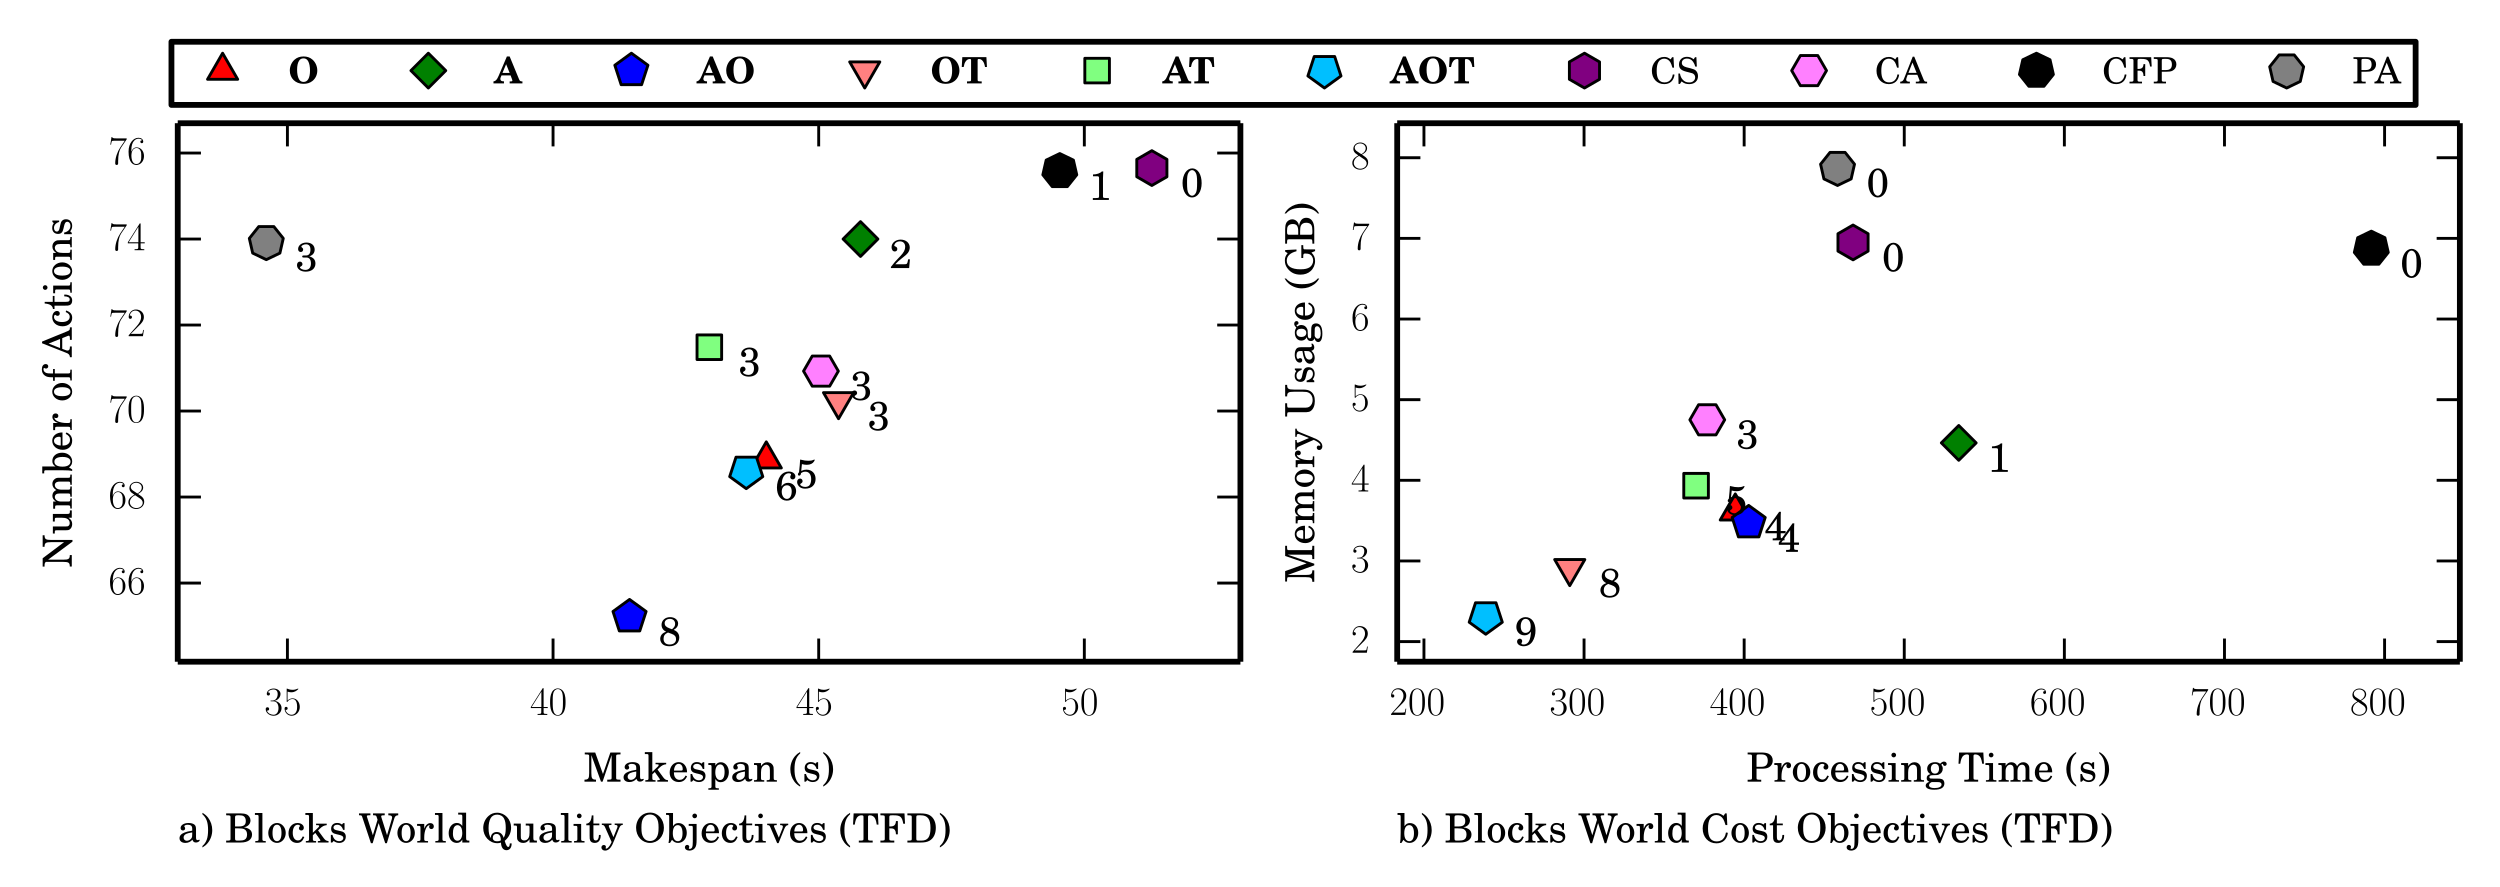 <?xml version="1.0" encoding="utf-8" standalone="no"?>
<!DOCTYPE svg PUBLIC "-//W3C//DTD SVG 1.1//EN"
  "http://www.w3.org/Graphics/SVG/1.1/DTD/svg11.dtd">
<!-- Created with matplotlib (http://matplotlib.org/) -->
<svg height="153pt" version="1.1" viewBox="0 0 431 153" width="431pt" xmlns="http://www.w3.org/2000/svg" xmlns:xlink="http://www.w3.org/1999/xlink">
 <defs>
  <style type="text/css">
*{stroke-linecap:butt;stroke-linejoin:round;}
  </style>
 </defs>
 <g id="figure_1">
  <g id="patch_1">
   <path d="
M0 153.775
L431.28 153.775
L431.28 0
L0 0
z
" style="fill:#ffffff;"/>
  </g>
  <g id="axes_1">
   <g id="patch_2">
    <path d="
M30.642 114.081
L213.846 114.081
L213.846 21.24
L30.642 21.24
z
" style="fill:#ffffff;"/>
   </g>
   <g id="line2d_1">
    <defs>
     <path d="
M1.83697e-16 -3
L-2.598 1.5
L2.598 1.5
z
" id="mc410542f95" style="stroke:#000000;stroke-linejoin:miter;stroke-width:0.5;"/>
    </defs>
    <g clip-path="url(#pa575912828)">
     <use style="fill:#ff0000;stroke:#000000;stroke-linejoin:miter;stroke-width:0.5;" x="132.107" xlink:href="#mc410542f95" y="79.176"/>
    </g>
   </g>
   <g id="line2d_2">
    <defs>
     <path d="
M1.83697e-16 -3
L-3 -3.67394e-16
L-5.51091e-16 3
L3 7.34788e-16
z
" id="mf0561904c8" style="stroke:#000000;stroke-linejoin:miter;stroke-width:0.5;"/>
    </defs>
    <g clip-path="url(#pa575912828)">
     <use style="fill:#008000;stroke:#000000;stroke-linejoin:miter;stroke-width:0.5;" x="148.35" xlink:href="#mf0561904c8" y="41.209"/>
    </g>
   </g>
   <g id="line2d_3">
    <defs>
     <path d="
M1.83697e-16 -3
L-2.853 -0.927
L-1.763 2.427
L1.763 2.427
L2.853 -0.927
z
" id="md1766d921c" style="stroke:#000000;stroke-linejoin:miter;stroke-width:0.5;"/>
    </defs>
    <g clip-path="url(#pa575912828)">
     <use style="fill:#0000ff;stroke:#000000;stroke-linejoin:miter;stroke-width:0.5;" x="108.533" xlink:href="#md1766d921c" y="106.344"/>
    </g>
   </g>
   <g id="line2d_4">
    <defs>
     <path d="
M-5.51091e-16 3
L2.598 -1.5
L-2.598 -1.5
z
" id="m051b0b15d7" style="stroke:#000000;stroke-linejoin:miter;stroke-width:0.5;"/>
    </defs>
    <g clip-path="url(#pa575912828)">
     <use style="fill:#ff8080;stroke:#000000;stroke-linejoin:miter;stroke-width:0.5;" x="144.564" xlink:href="#m051b0b15d7" y="69.19"/>
    </g>
   </g>
   <g id="line2d_5">
    <defs>
     <path d="
M-2.121 -2.121
L-2.121 2.121
L2.121 2.121
L2.121 -2.121
z
" id="mdd41192fad" style="stroke:#000000;stroke-linejoin:miter;stroke-width:0.5;"/>
    </defs>
    <g clip-path="url(#pa575912828)">
     <use style="fill:#80ff80;stroke:#000000;stroke-linejoin:miter;stroke-width:0.5;" x="122.29" xlink:href="#mdd41192fad" y="59.863"/>
    </g>
   </g>
   <g id="line2d_6">
    <defs>
     <path d="
M-5.51091e-16 3
L2.853 0.927
L1.763 -2.427
L-1.763 -2.427
L-2.853 0.927
z
" id="m7d84e5d48f" style="stroke:#000000;stroke-linejoin:miter;stroke-width:0.5;"/>
    </defs>
    <g clip-path="url(#pa575912828)">
     <use style="fill:#00bfff;stroke:#000000;stroke-linejoin:miter;stroke-width:0.5;" x="128.652" xlink:href="#m7d84e5d48f" y="81.243"/>
    </g>
   </g>
   <g id="line2d_7">
    <defs>
     <path d="
M1.83697e-16 -3
L-2.598 -1.5
L-2.598 1.5
L-5.51091e-16 3
L2.598 1.5
L2.598 -1.5
z
" id="mb701dc2a58" style="stroke:#000000;stroke-linejoin:miter;stroke-width:0.5;"/>
    </defs>
    <g clip-path="url(#pa575912828)">
     <use style="fill:#800080;stroke:#000000;stroke-linejoin:miter;stroke-width:0.5;" x="198.579" xlink:href="#mb701dc2a58" y="28.976"/>
    </g>
   </g>
   <g id="line2d_8">
    <defs>
     <path d="
M-1.5 -2.598
L-3 -1.33227e-15
L-1.5 2.598
L1.5 2.598
L3 1.77636e-15
L1.5 -2.598
z
" id="m0676c59740" style="stroke:#000000;stroke-linejoin:miter;stroke-width:0.5;"/>
    </defs>
    <g clip-path="url(#pa575912828)">
     <use style="fill:#ff80ff;stroke:#000000;stroke-linejoin:miter;stroke-width:0.5;" x="141.531" xlink:href="#m0676c59740" y="63.98"/>
    </g>
   </g>
   <g id="line2d_9">
    <defs>
     <path d="
M1.83697e-16 -3
L-2.345 -1.87
L-2.925 0.668
L-1.302 2.703
L1.302 2.703
L2.925 0.668
L2.345 -1.87
z
" id="m293bd019ba" style="stroke:#000000;stroke-linejoin:miter;stroke-width:0.5;"/>
    </defs>
    <g clip-path="url(#pa575912828)">
     <use style="stroke:#000000;stroke-linejoin:miter;stroke-width:0.5;" x="182.708" xlink:href="#m293bd019ba" y="29.471"/>
    </g>
   </g>
   <g id="line2d_10">
    <defs>
     <path d="
M-5.51091e-16 3
L2.345 1.87
L2.925 -0.668
L1.302 -2.703
L-1.302 -2.703
L-2.925 -0.668
L-2.345 1.87
z
" id="m265823b07c" style="stroke:#000000;stroke-linejoin:miter;stroke-width:0.5;"/>
    </defs>
    <g clip-path="url(#pa575912828)">
     <use style="fill:#808080;stroke:#000000;stroke-linejoin:miter;stroke-width:0.5;" x="45.909" xlink:href="#m265823b07c" y="41.765"/>
    </g>
   </g>
   <g id="matplotlib.axis_1">
    <g id="xtick_1">
     <g id="line2d_11">
      <defs>
       <path d="
M0 0
L0 -4" id="m93b0483c22" style="stroke:#000000;stroke-width:0.5;"/>
      </defs>
      <g>
       <use style="stroke:#000000;stroke-width:0.5;" x="49.55" xlink:href="#m93b0483c22" y="114.081"/>
      </g>
     </g>
     <g id="line2d_12">
      <defs>
       <path d="
M0 0
L0 4" id="m741efc42ff" style="stroke:#000000;stroke-width:0.5;"/>
      </defs>
      <g>
       <use style="stroke:#000000;stroke-width:0.5;" x="49.55" xlink:href="#m741efc42ff" y="21.24"/>
      </g>
     </g>
     <g id="text_1">
      <!-- $35$ -->
      <defs>
       <path d="
M22.094 33.703
C31 33.703 34.906 25.969 34.906 17.031
C34.906 5 28.5 0.391 22.703 0.391
C17.406 0.391 8.797 3.031 6.094 10.828
C6.594 10.625 7.094 10.625 7.594 10.625
C10 10.625 11.797 12.219 11.797 14.812
C11.797 17.703 9.594 19 7.594 19
C5.906 19 3.297 18.203 3.297 14.469
C3.297 5.234 12.297 -2 22.906 -2
C34 -2 42.5 6.719 42.5 16.953
C42.5 26.672 34.5 33.688 25 34.797
C32.594 36.375 39.906 43.062 39.906 52.016
C39.906 59.688 32 65.297 23 65.297
C13.906 65.297 5.906 59.828 5.906 52.016
C5.906 48.594 8.5 48 9.797 48
C11.906 48 13.703 49.297 13.703 51.891
C13.703 54.469 11.906 55.766 9.797 55.766
C9.406 55.766 8.906 55.766 8.5 55.562
C11.406 61.859 19.297 63 22.797 63
C26.297 63 32.906 61.328 32.906 51.875
C32.906 49.109 32.5 44.188 29.094 39.844
C26.094 36 22.703 36 19.406 35.594
C18.906 35.594 16.594 35.594 16.203 35.594
C15.5 35.484 15.094 35.391 15.094 34.594
C15.094 33.812 15.203 33.703 17.203 33.703
z
" id="CMR17-51"/>
       <path d="
M11.406 57.688
C12.406 57.281 16.5 56 20.703 56
C30 56 35.094 61.016 38 63.922
C38 64.734 38 65.25 37.406 65.25
C37.297 65.25 37.094 65.25 36.297 64.828
C32.797 63.312 28.703 62.078 23.703 62.078
C20.703 62.078 16.203 62.5 11.297 64.734
C10.203 65.25 10 65.25 9.906 65.25
C9.406 65.25 9.297 65.141 9.297 63.156
L9.297 34.281
C9.297 32.5 9.297 32 10.297 32
C10.797 32 11 32.203 11.5 32.906
C14.703 37.484 19.094 39.406 24.094 39.406
C27.594 39.406 35.094 37.219 35.094 20.141
C35.094 16.953 35.094 11.172 32.094 6.578
C29.594 2.484 25.703 0.391 21.406 0.391
C14.797 0.391 8.094 5 6.297 12.719
C6.703 12.609 7.5 12.422 7.906 12.422
C9.203 12.422 11.703 13.125 11.703 16.219
C11.703 18.906 9.797 20 7.906 20
C5.594 20 4.094 18.594 4.094 15.797
C4.094 7.094 11 -2 21.594 -2
C31.906 -2 41.703 6.875 41.703 19.75
C41.703 31.719 33.906 41 24.203 41
C19.094 41 14.797 39.094 11.406 35.453
z
" id="CMR17-53"/>
      </defs>
      <g transform="translate(45.579 123.255)scale(0.07 -0.07)">
       <use transform="scale(0.996)" xlink:href="#CMR17-51"/>
       <use transform="translate(45.69 0.0)scale(0.996)" xlink:href="#CMR17-53"/>
      </g>
     </g>
    </g>
    <g id="xtick_2">
     <g id="line2d_13">
      <g>
       <use style="stroke:#000000;stroke-width:0.5;" x="95.346" xlink:href="#m93b0483c22" y="114.081"/>
      </g>
     </g>
     <g id="line2d_14">
      <g>
       <use style="stroke:#000000;stroke-width:0.5;" x="95.346" xlink:href="#m741efc42ff" y="21.24"/>
      </g>
     </g>
     <g id="text_2">
      <!-- $40$ -->
      <defs>
       <path d="
M33.594 64.328
C33.594 66.406 33.5 66.5 31.703 66.5
L2 19.594
L2 17
L27.797 17
L27.797 7.141
C27.797 3.5 27.594 2.5 20.594 2.5
L18.703 2.5
L18.703 0
C21.906 0 27.297 0 30.703 0
C34.094 0 39.5 0 42.703 0
L42.703 2.5
L40.797 2.5
C33.797 2.5 33.594 3.5 33.594 7.141
L33.594 17
L43.797 17
L43.797 19.594
L33.594 19.594
z

M28.094 57.766
L28.094 19.594
L4 19.594
z
" id="CMR17-52"/>
       <path d="
M42 31.641
C42 37.75 41.906 48.125 37.703 56.109
C34 63.109 28.094 65.594 22.906 65.594
C18.094 65.594 12 63.406 8.203 56.203
C4.203 48.719 3.797 39.438 3.797 31.641
C3.797 25.953 3.906 17.281 7 9.672
C11.297 -0.609 19 -2 22.906 -2
C27.5 -2 34.5 -0.109 38.594 9.375
C41.594 16.281 42 24.359 42 31.641
M22.906 -0.406
C16.5 -0.406 12.703 5.078 11.297 12.688
C10.203 18.562 10.203 27.156 10.203 32.75
C10.203 40.438 10.203 46.828 11.5 52.922
C13.406 61.391 19 64 22.906 64
C27 64 32.297 61.297 34.203 53.125
C35.5 47.438 35.594 40.734 35.594 32.75
C35.594 26.25 35.594 18.266 34.406 12.375
C32.297 1.484 26.406 -0.406 22.906 -0.406" id="CMR17-48"/>
      </defs>
      <g transform="translate(91.375 123.255)scale(0.07 -0.07)">
       <use transform="scale(0.996)" xlink:href="#CMR17-52"/>
       <use transform="translate(45.69 0.0)scale(0.996)" xlink:href="#CMR17-48"/>
      </g>
     </g>
    </g>
    <g id="xtick_3">
     <g id="line2d_15">
      <g>
       <use style="stroke:#000000;stroke-width:0.5;" x="141.143" xlink:href="#m93b0483c22" y="114.081"/>
      </g>
     </g>
     <g id="line2d_16">
      <g>
       <use style="stroke:#000000;stroke-width:0.5;" x="141.143" xlink:href="#m741efc42ff" y="21.24"/>
      </g>
     </g>
     <g id="text_3">
      <!-- $45$ -->
      <g transform="translate(137.172 123.255)scale(0.07 -0.07)">
       <use transform="scale(0.996)" xlink:href="#CMR17-52"/>
       <use transform="translate(45.69 0.0)scale(0.996)" xlink:href="#CMR17-53"/>
      </g>
     </g>
    </g>
    <g id="xtick_4">
     <g id="line2d_17">
      <g>
       <use style="stroke:#000000;stroke-width:0.5;" x="186.939" xlink:href="#m93b0483c22" y="114.081"/>
      </g>
     </g>
     <g id="line2d_18">
      <g>
       <use style="stroke:#000000;stroke-width:0.5;" x="186.939" xlink:href="#m741efc42ff" y="21.24"/>
      </g>
     </g>
     <g id="text_4">
      <!-- $50$ -->
      <g transform="translate(182.968 123.255)scale(0.07 -0.07)">
       <use transform="scale(0.996)" xlink:href="#CMR17-53"/>
       <use transform="translate(45.69 0.0)scale(0.996)" xlink:href="#CMR17-48"/>
      </g>
     </g>
    </g>
    <g id="text_5">
     <!-- Makespan (s) -->
     <defs>
      <path d="
M46.5 23
C46.594 37.812 38.094 48.281 25.906 48.281
C13.094 48.281 3.5 37.25 3.5 22.344
C3.5 8.438 12.594 -1 26.094 -1
C35.594 -1 42.406 3.688 46.5 13.188
L43 15.094
C38.906 7.391 34.703 4.391 28 4.391
C22.906 4.391 19.203 6.594 16.594 11
C14.797 14 14 17.5 14.094 23
z

M14.203 27.297
C14.203 30.344 14.594 32.5 15.594 35.25
C17.703 41.141 20.906 44 25.703 44
C31.797 44 35.797 38.781 35.797 30.922
C35.797 28.078 34.906 27.297 31.703 27.297
z
" id="Century_Schoolbook_L_Roman-101"/>
      <path d="
M39 48
L35.5 48
L32.594 44.406
C29 47.203 25.406 48.391 20.406 48.391
C11.594 48.391 5.797 42.625 5.797 33.953
C5.797 30.078 7.094 26.781 9.297 24.812
C11.594 22.703 13.906 21.719 19.906 20.312
L25.203 19.125
C33.094 17.234 35.906 15.234 35.906 11.266
C35.906 6.578 31.797 3.297 25.906 3.297
C17.5 3.297 11.5 8.766 9.094 18.875
L5.094 18.875
L5.094 0
L8.594 0
L12.094 3.906
C16.203 0.594 20.797 -1 25.797 -1
C35.594 -1 42.094 5.078 42.094 14.344
C42.094 18.719 40.703 22.094 37.906 24.391
C35.5 26.484 33.5 27.281 27.406 28.562
L22.406 29.672
C16.906 30.859 16.906 30.859 15.094 31.859
C12.906 32.859 11.594 34.938 11.594 37.141
C11.594 41.109 15.406 44 20.906 44
C24.703 44 27.797 42.703 30.594 40.016
C32.797 37.812 33.906 35.828 35.5 31.234
L39 31.234
z
" id="Century_Schoolbook_L_Roman-115"/>
      <path d="
M20.094 46
L2.797 46
L2.797 41.219
L6.406 41.219
C10.094 41.219 10.703 40.516 10.703 36.219
L10.703 -7.75
L10.703 -11.719
C10.703 -15.719 9.594 -16.406 3.203 -16.406
L2.797 -16.406
L2.797 -20
L28.797 -20
L28.797 -16.406
L27.703 -16.406
C21.203 -16.406 20.094 -15.719 20.094 -11.734
L20.094 -7.75
L20.094 6.688
C23.406 0.906 27.203 -1.391 33.297 -1.391
C44.906 -1.391 53.5 9.266 53.5 23.5
C53.5 37.266 44.906 48 33.906 48
C27.703 48 23.594 45.438 20.094 39.516
z

M32.094 42.609
C39 42.609 43 35.75 43 24.094
C43 11.266 38.906 4 31.797 4
C24.703 4 20 11.375 20 22.812
C20 35.141 24.5 42.609 32.094 42.609" id="Century_Schoolbook_L_Roman-112"/>
      <path d="
M28.703 72
L2.906 72
L2.906 67.312
L4.797 67.312
C12.906 67.312 13.797 66.812 13.797 62.594
L13.797 59.703
L13.797 21.391
C13.797 7.781 11.797 4.891 2.203 4.891
L2.203 0
L30.703 0
L30.703 4.891
C21.203 4.891 19.203 7.781 19.203 21.406
L19.203 65.625
L43 0
L47 0
L69.297 65.625
L69.297 12.453
L69.297 9.562
C69.297 5.297 68.406 4.891 60.297 4.891
L58.5 4.891
L58.5 0
L91.297 0
L91.297 4.891
L89.5 4.891
C81.406 4.891 80.5 5.297 80.5 9.562
L80.5 12.453
L80.5 59.75
L80.5 62.625
C80.5 66.812 81.406 67.312 89.5 67.312
L91.297 67.312
L91.297 72
L66.203 72
L47.906 18.844
z
" id="Century_Schoolbook_L_Roman-77"/>
      <path d="
M19.906 24.203
L19.906 73
L1.406 73
L1.406 68.219
L6.203 68.219
C9.906 68.219 10.5 67.516 10.5 63.219
L10.5 12.281
L10.5 8.281
C10.5 4.297 9.406 3.594 3 3.594
L2.594 3.594
L2.594 0
L27.906 0
L27.906 3.594
L27.5 3.594
C21 3.594 19.906 4.297 19.906 8.297
L19.906 12.297
L19.906 18
L26 23.797
L37.906 7.109
C38.297 6.391 38.594 5.781 38.594 5.297
C38.594 4 37.5 3.594 34.203 3.594
L32.297 3.594
L32.297 0
L58.703 0
L58.703 3.594
C53.094 4.094 51.094 5.297 47 10.5
L32.797 29.891
L37.297 34.297
C43.094 40 47.406 42.203 54.203 43
L54.203 46.594
L27.906 46.594
L27.906 43
L31 43
C34.203 43 35.703 42.391 35.703 41.094
C35.703 40 35 38.797 33.406 37.188
z
" id="Century_Schoolbook_L_Roman-107"/>
      <path d="
M20 46
L2.703 46
L2.703 41.219
L6.297 41.219
C10 41.219 10.594 40.516 10.594 36.203
L10.594 12.297
L10.594 8.297
C10.594 4.297 9.5 3.594 3.094 3.594
L2.703 3.594
L2.703 0
L28 0
L28 3.594
L27.594 3.594
C21.094 3.594 20 4.297 20 8.281
L20 12.281
L20 22.656
C20 27.547 20.703 32.031 21.797 34.328
C23.906 38.828 28.406 41.922 32.703 41.922
C35.297 41.922 38.297 40.422 39.797 38.422
C41.297 36.328 42 33.234 42 28.438
L42 12.281
L42 8.281
C42 4.297 40.906 3.594 34.406 3.594
L34 3.594
L34 0
L59.297 0
L59.297 3.594
L58.906 3.594
C52.5 3.594 51.406 4.297 51.406 8.281
L51.406 12.281
L51.406 27.953
C51.406 35.125 51.094 36.922 49.297 40.328
C46.797 45.109 41.703 48 35.797 48
C29.406 48 24.406 45.047 20 38.516
z
" id="Century_Schoolbook_L_Roman-110"/>
      <path d="
M45.203 32.578
C45.203 38.797 44.094 41.969 41.203 44.344
C37.906 46.906 33 48.281 26.594 48.281
C15.406 48.281 7.094 43.047 7.094 35.922
C7.094 32.156 9.406 29.781 12.906 29.781
C16 29.781 18.297 31.859 18.297 34.812
C18.297 36.109 17.797 37.484 16.797 38.875
C16.203 39.547 16.094 39.844 16.094 40.156
C16.094 42.219 20.203 44 25 44
C28.094 44 31.594 43.016 33.203 41.531
C35.094 39.953 35.797 37.578 35.797 33.125
L35.797 29.281
C25.297 27.484 22.094 26.688 17.203 24.812
C8.594 21.609 4.406 16.938 4.406 10.656
C4.406 3.578 10.094 -1 18.906 -1
C25.797 -1 32 1.859 36.297 7.062
C37.906 1.984 40.406 0 45.094 0
C49.594 0 54.297 2.906 54.297 5.781
C54.297 6.469 53.797 6.969 53.297 6.969
C52.906 6.969 52.5 6.875 51.797 6.578
C50.203 6 49.797 5.891 49 5.891
C46.203 5.891 45.203 7.781 45.203 12.719
z

M35.797 20.469
C35.797 14.469 35.5 13.078 33.797 10.484
C31.297 6.781 26.703 4.297 22.406 4.297
C17.906 4.297 14.5 7.594 14.5 12.078
C14.5 16.266 16.594 19.266 21 21.359
C24.094 22.75 28 23.75 35.797 25.047
z
" id="Century_Schoolbook_L_Roman-97"/>
      <path d="
M5.406 -12.281
C11.406 -8.578 14.594 -5.984 18 -1.891
C25.594 6.984 29.703 18.562 29.703 30.641
C29.703 42.016 26.094 52.703 19.406 61.484
C15.594 66.375 12.203 69.359 5.406 73.453
L5.406 69.766
C15.406 60.984 19.406 49.797 19.406 30.641
C19.406 11.375 15.406 0.203 5.406 -8.578
z
" id="Century_Schoolbook_L_Roman-41"/>
      <path d="
M27.906 73.453
C21.906 69.766 18.703 67.172 15.297 63.172
C7.703 54.188 3.594 42.719 3.594 30.641
C3.594 19.266 7.203 8.578 13.906 -0.297
C17.703 -5.094 21.094 -8.078 27.906 -12.281
L27.906 -8.578
C17.906 0.203 13.906 11.484 13.906 30.641
C13.906 49.797 17.906 60.984 27.906 69.766
z
" id="Century_Schoolbook_L_Roman-40"/>
     </defs>
     <g transform="translate(100.611 134.755)scale(0.07 -0.07)">
      <use transform="scale(0.996)" xlink:href="#Century_Schoolbook_L_Roman-77"/>
      <use transform="translate(94.047 0.0)scale(0.996)" xlink:href="#Century_Schoolbook_L_Roman-97"/>
      <use transform="translate(149.438 0.0)scale(0.996)" xlink:href="#Century_Schoolbook_L_Roman-107"/>
      <use transform="translate(208.516 0.0)scale(0.996)" xlink:href="#Century_Schoolbook_L_Roman-101"/>
      <use transform="translate(258.329 0.0)scale(0.996)" xlink:href="#Century_Schoolbook_L_Roman-115"/>
      <use transform="translate(304.455 0.0)scale(0.996)" xlink:href="#Century_Schoolbook_L_Roman-112"/>
      <use transform="translate(361.641 0.0)scale(0.996)" xlink:href="#Century_Schoolbook_L_Roman-97"/>
      <use transform="translate(417.032 0.0)scale(0.996)" xlink:href="#Century_Schoolbook_L_Roman-110"/>
      <use transform="translate(505.599 0.0)scale(0.996)" xlink:href="#Century_Schoolbook_L_Roman-40"/>
      <use transform="translate(538.774 0.0)scale(0.996)" xlink:href="#Century_Schoolbook_L_Roman-115"/>
      <use transform="translate(584.9 0.0)scale(0.996)" xlink:href="#Century_Schoolbook_L_Roman-41"/>
     </g>
    </g>
   </g>
   <g id="matplotlib.axis_2">
    <g id="ytick_1">
     <g id="line2d_19">
      <defs>
       <path d="
M0 0
L4 0" id="m728421d6d4" style="stroke:#000000;stroke-width:0.5;"/>
      </defs>
      <g>
       <use style="stroke:#000000;stroke-width:0.5;" x="30.642" xlink:href="#m728421d6d4" y="100.519"/>
      </g>
     </g>
     <g id="line2d_20">
      <defs>
       <path d="
M0 0
L-4 0" id="mcb0005524f" style="stroke:#000000;stroke-width:0.5;"/>
      </defs>
      <g>
       <use style="stroke:#000000;stroke-width:0.5;" x="213.846" xlink:href="#mcb0005524f" y="100.519"/>
      </g>
     </g>
     <g id="text_6">
      <!-- $66$ -->
      <defs>
       <path d="
M10.594 34
C10.594 57.656 21.797 63 28.297 63
C30.406 63 35.5 62.641 37.5 59
C35.906 59 32.906 59 32.906 55.516
C32.906 52.828 35.094 51.922 36.5 51.922
C37.406 51.922 40.094 52.312 40.094 55.625
C40.094 61.781 35.094 65.297 28.203 65.297
C16.297 65.297 3.797 52.969 3.797 31
C3.797 3.953 15.094 -2 23.094 -2
C32.797 -2 42 6.672 42 20.047
C42 32.516 33.906 41.594 23.703 41.594
C17.594 41.594 13.094 37.609 10.594 30.625
z

M23.094 0.391
C10.797 0.391 10.797 18.75 10.797 22.438
C10.797 29.625 14.203 40 23.5 40
C25.203 40 30.094 40 33.406 33.125
C35.203 29.219 35.203 25.141 35.203 20.141
C35.203 14.75 35.203 10.781 33.094 6.781
C30.906 2.672 27.703 0.391 23.094 0.391" id="CMR17-54"/>
      </defs>
      <g transform="translate(18.7 102.443)scale(0.07 -0.07)">
       <use transform="scale(0.996)" xlink:href="#CMR17-54"/>
       <use transform="translate(45.69 0.0)scale(0.996)" xlink:href="#CMR17-54"/>
      </g>
     </g>
    </g>
    <g id="ytick_2">
     <g id="line2d_21">
      <g>
       <use style="stroke:#000000;stroke-width:0.5;" x="30.642" xlink:href="#m728421d6d4" y="85.691"/>
      </g>
     </g>
     <g id="line2d_22">
      <g>
       <use style="stroke:#000000;stroke-width:0.5;" x="213.846" xlink:href="#mcb0005524f" y="85.691"/>
      </g>
     </g>
     <g id="text_7">
      <!-- $68$ -->
      <defs>
       <path d="
M27.203 35.375
C33.5 38.562 39.906 43.328 39.906 50.984
C39.906 60.031 31.094 65.297 23 65.297
C13.906 65.297 5.906 58.734 5.906 49.688
C5.906 47.203 6.5 42.922 10.406 39.141
C11.406 38.156 15.594 35.172 18.297 33.281
C13.797 30.984 3.297 25.531 3.297 14.594
C3.297 4.359 13.094 -2 22.797 -2
C33.5 -2 42.5 5.656 42.5 15.797
C42.5 24.844 36.406 29.031 32.406 31.703
z

M14.094 44.125
C13.297 44.625 9.297 47.703 9.297 52.375
C9.297 58.438 15.594 63 22.797 63
C30.703 63 36.5 57.453 36.5 50.984
C36.5 41.734 26.094 36.469 25.594 36.469
C25.5 36.469 25.406 36.469 24.594 37.078
z

M32.5 23.734
C34 22.641 38.797 19.375 38.797 13.297
C38.797 5.953 31.406 0.391 23 0.391
C13.906 0.391 7 6.844 7 14.688
C7 22.547 13.094 29.094 20 32.188
z
" id="CMR17-56"/>
      </defs>
      <g transform="translate(18.7 87.616)scale(0.07 -0.07)">
       <use transform="scale(0.996)" xlink:href="#CMR17-54"/>
       <use transform="translate(45.69 0.0)scale(0.996)" xlink:href="#CMR17-56"/>
      </g>
     </g>
    </g>
    <g id="ytick_3">
     <g id="line2d_23">
      <g>
       <use style="stroke:#000000;stroke-width:0.5;" x="30.642" xlink:href="#m728421d6d4" y="70.864"/>
      </g>
     </g>
     <g id="line2d_24">
      <g>
       <use style="stroke:#000000;stroke-width:0.5;" x="213.846" xlink:href="#mcb0005524f" y="70.864"/>
      </g>
     </g>
     <g id="text_8">
      <!-- $70$ -->
      <defs>
       <path d="
M45.094 61.578
L45.094 63.766
L21.594 63.766
C9.906 63.766 9.703 65.078 9.297 67
L7.5 67
L4.594 48.344
L6.406 48.344
C6.703 50.234 7.406 55.312 8.594 57.203
C9.203 58 16.594 58 18.297 58
L40.297 58
L29.203 41.578
C21.797 30.531 16.703 15.609 16.703 2.578
C16.703 1.391 16.703 -2 20.297 -2
C23.906 -2 23.906 1.391 23.906 2.672
L23.906 7.266
C23.906 23.562 26.703 34.312 31.297 41.188
z
" id="CMR17-55"/>
      </defs>
      <g transform="translate(18.7 72.789)scale(0.07 -0.07)">
       <use transform="scale(0.996)" xlink:href="#CMR17-55"/>
       <use transform="translate(45.69 0.0)scale(0.996)" xlink:href="#CMR17-48"/>
      </g>
     </g>
    </g>
    <g id="ytick_4">
     <g id="line2d_25">
      <g>
       <use style="stroke:#000000;stroke-width:0.5;" x="30.642" xlink:href="#m728421d6d4" y="56.036"/>
      </g>
     </g>
     <g id="line2d_26">
      <g>
       <use style="stroke:#000000;stroke-width:0.5;" x="213.846" xlink:href="#mcb0005524f" y="56.036"/>
      </g>
     </g>
     <g id="text_9">
      <!-- $72$ -->
      <defs>
       <path d="
M41.703 15.453
L39.906 15.453
C38.906 8.375 38.094 7.172 37.703 6.562
C37.203 5.766 30 5.766 28.594 5.766
L9.406 5.766
C13 9.672 20 16.75 28.5 24.953
C34.594 30.734 41.703 37.531 41.703 47.422
C41.703 59.219 32.297 66 21.797 66
C10.797 66 4.094 56.312 4.094 47.344
C4.094 43.438 7 42.938 8.203 42.938
C9.203 42.938 12.203 43.547 12.203 47.031
C12.203 50.109 9.594 51 8.203 51
C7.594 51 7 50.906 6.594 50.703
C8.5 59.219 14.297 63.406 20.406 63.406
C29.094 63.406 34.797 56.516 34.797 47.422
C34.797 38.734 29.703 31.25 24 24.75
L4.094 2.281
L4.094 0
L39.297 0
z
" id="CMR17-50"/>
      </defs>
      <g transform="translate(18.7 57.961)scale(0.07 -0.07)">
       <use transform="scale(0.996)" xlink:href="#CMR17-55"/>
       <use transform="translate(45.69 0.0)scale(0.996)" xlink:href="#CMR17-50"/>
      </g>
     </g>
    </g>
    <g id="ytick_5">
     <g id="line2d_27">
      <g>
       <use style="stroke:#000000;stroke-width:0.5;" x="30.642" xlink:href="#m728421d6d4" y="41.209"/>
      </g>
     </g>
     <g id="line2d_28">
      <g>
       <use style="stroke:#000000;stroke-width:0.5;" x="213.846" xlink:href="#mcb0005524f" y="41.209"/>
      </g>
     </g>
     <g id="text_10">
      <!-- $74$ -->
      <g transform="translate(18.7 43.134)scale(0.07 -0.07)">
       <use transform="scale(0.996)" xlink:href="#CMR17-55"/>
       <use transform="translate(45.69 0.0)scale(0.996)" xlink:href="#CMR17-52"/>
      </g>
     </g>
    </g>
    <g id="ytick_6">
     <g id="line2d_29">
      <g>
       <use style="stroke:#000000;stroke-width:0.5;" x="30.642" xlink:href="#m728421d6d4" y="26.382"/>
      </g>
     </g>
     <g id="line2d_30">
      <g>
       <use style="stroke:#000000;stroke-width:0.5;" x="213.846" xlink:href="#mcb0005524f" y="26.382"/>
      </g>
     </g>
     <g id="text_11">
      <!-- $76$ -->
      <g transform="translate(18.7 28.306)scale(0.07 -0.07)">
       <use transform="scale(0.996)" xlink:href="#CMR17-55"/>
       <use transform="translate(45.69 0.0)scale(0.996)" xlink:href="#CMR17-54"/>
      </g>
     </g>
    </g>
    <g id="text_12">
     <!-- Number of Actions -->
     <defs>
      <path d="
M19.406 47
L19.406 67
L15.297 67
C14.297 53.875 9.906 47.188 1.797 46.594
L1.797 42.703
L10 42.703
L10 17.266
C10 10.281 10.203 7.781 11.203 5.484
C12.797 1.297 16.797 -1 22.594 -1
C26.5 -1 29.906 0.203 32.203 2.391
C35.5 5.594 37.406 10.875 37.406 16.375
C37.406 16.969 37.406 17.672 37.297 18.672
L33.094 18.672
C32.797 9.688 30.203 5.094 25.297 5.094
C23 5.094 21 6.281 20.297 7.984
C19.703 9.375 19.406 11.875 19.406 15.469
L19.406 42.703
L34.094 42.703
L34.094 47
z
" id="Century_Schoolbook_L_Roman-116"/>
      <path d="
M41.203 0
L59.406 0
L59.406 4.703
L56.906 4.703
C51.406 4.703 50.594 5.594 50.594 11.953
L50.594 46.781
L31.797 46.781
L31.797 42
L36.906 42
C40.594 42 41.203 41.297 41.203 36.953
L41.203 24.562
C41.203 18.812 40.594 15.484 39.094 12.156
C37 7.719 33 5.094 28.094 5.094
C25 5.094 22.406 6.188 21.094 8.172
C19.797 10.047 19.594 11.047 19.594 16.5
L19.594 46.781
L2.094 46.781
L2.094 42
L5.906 42
C9.594 42 10.203 41.297 10.203 36.953
L10.203 15.219
C10.203 10.078 10.594 7.766 12.094 5.453
C14.797 1.312 19.594 -1 25.594 -1
C32.203 -1 36.797 1.719 41.203 8.125
z
" id="Century_Schoolbook_L_Roman-117"/>
      <path d="
M19.797 46
L2.094 46
L2.094 41.219
L6.203 41.219
C9.906 41.219 10.5 40.516 10.5 36.203
L10.5 12.297
L10.5 8.297
C10.5 4.297 9.406 3.594 2.906 3.594
L2.5 3.594
L2.5 0
L29.203 0
L29.203 3.594
L27.297 3.594
C20.906 3.594 19.797 4.297 19.797 8.297
L19.797 12.297
L19.797 13.297
C19.797 20.812 21.203 28.406 23.703 34.109
C26.094 39.703 29.5 42.812 33.703 43.312
C32.297 41.703 31.906 40.688 31.906 38.766
C31.906 35.547 34.203 33.234 37.406 33.234
C41 33.234 43.5 35.938 43.5 40.016
C43.5 44.812 40.094 48 34.797 48
C28.5 48 23 42.922 19.797 34.141
z
" id="Century_Schoolbook_L_Roman-114"/>
      <path d="
M20.094 46.297
L20.094 52.141
C20.094 57.266 20.406 60.656 21.203 62.719
C22.797 67.234 26.297 70 30.297 70
C32.406 70 33.703 69.391 33.703 68.266
C33.703 67.938 33.594 67.75 33.094 66.922
C32.5 65.906 32.203 64.766 32.203 63.641
C32.203 60.547 34.594 58.203 37.703 58.203
C41 58.203 43.297 60.734 43.297 64.406
C43.297 70.328 38.297 74 30.203 74
C23.297 74 18.297 71.531 14.703 66.438
C11.703 62.141 10.703 57.734 10.703 49.469
L10.703 46.297
L1.906 46.297
L1.906 42
L10.703 42
L10.703 12.234
L10.703 8.25
C10.703 4.297 9.594 3.594 3.203 3.594
L2.797 3.594
L2.797 0
L29.5 0
L29.5 3.594
L27.703 3.594
C21.203 3.594 20.094 4.297 20.094 8.25
L20.094 12.234
L20.094 42
L31.094 42
L31.094 46.297
z
" id="Century_Schoolbook_L_Roman-102"/>
      <path d="
M18 73
L0.797 73
L0.797 68.219
L4.297 68.219
C8 68.219 8.594 67.516 8.594 63.25
L8.594 24.625
C8.594 11.312 8.094 4.844 6.797 -1
L10.594 -1
L15.5 6.75
C19.594 1.453 24.297 -1 30.5 -1
C42.797 -1 52 9.594 52 23.828
C52 38.078 43.594 48.078 31.594 48.078
C25.5 48.078 21.797 46 18 40.328
z

M29.797 43
C37.297 43 41.5 35.766 41.5 22.797
C41.5 10.312 37.406 3.188 30.094 3.188
C22.203 3.188 17.5 10.406 17.5 22.594
C17.5 35.766 21.797 43 29.797 43" id="Century_Schoolbook_L_Roman-98"/>
      <path d="
M38.703 15.109
C35.5 7.969 32.094 5.094 26.906 5.094
C18.906 5.094 13.906 12.328 13.906 23.938
C13.906 35.953 18.797 44 26.203 44
C29.203 44 31.797 42.594 31.797 41.016
C31.797 40.719 31.594 40.422 31.203 39.812
C29.594 37.938 29.203 36.938 29.203 35.266
C29.203 31.984 31.703 29.703 35.203 29.703
C38.703 29.703 41.297 32.484 41.297 36.453
C41.297 43.109 34.594 48.281 25.703 48.281
C12.703 48.281 3.406 37.656 3.406 22.844
C3.406 8.734 11.906 -1 24.297 -1
C33.203 -1 38.297 3.078 42.594 13.625
z
" id="Century_Schoolbook_L_Roman-99"/>
      <path d="
M25.203 48.281
C13 48.281 3.406 37.453 3.406 23.547
C3.406 9.938 13 -1 25 -1
C37 -1 46.594 9.938 46.594 23.641
C46.594 37.25 37 48.281 25.203 48.281
M25.203 44
C32.203 44 36.094 36.734 36.094 23.641
C36.094 10.453 32.203 3.297 25 3.297
C17.797 3.297 13.906 10.453 13.906 23.547
C13.906 37.047 17.703 44 25.203 44" id="Century_Schoolbook_L_Roman-111"/>
      <path d="
M20.094 46
L2.297 46
L2.297 41.219
L6.406 41.219
C10.094 41.219 10.703 40.516 10.703 36.203
L10.703 12.297
L10.703 8.406
C10.703 4.297 9.594 3.594 3.203 3.594
L2.797 3.594
L2.797 0
L28 0
L28 3.594
L27.594 3.594
C21.203 3.594 20.094 4.297 20.094 8.391
L20.094 12.281
L20.094 26.453
C20.094 35.328 25 41.922 31.5 41.922
C34.094 41.922 36.906 40.516 38.094 38.625
C39.5 36.734 40.094 33.828 40.094 29.734
L40.094 12.281
L40.094 8.281
C40.094 4.297 39 3.594 32.5 3.594
L32.094 3.594
L32.094 0
L57.406 0
L57.406 3.594
L57 3.594
C50.594 3.594 49.5 4.297 49.5 8.281
L49.5 12.281
L49.5 25.547
C49.5 35.531 54 41.922 61 41.922
C64.297 41.922 67 40.016 68.297 36.922
C69.203 34.734 69.5 32.531 69.5 28.641
L69.5 12.281
L69.5 8.281
C69.5 4.297 68.406 3.594 61.906 3.594
L61.5 3.594
L61.5 0
L86.797 0
L86.797 3.594
L86.406 3.594
C80 3.594 78.906 4.297 78.906 8.391
L78.906 12.281
L78.906 30.641
C78.906 36.828 78.297 38.922 75.703 42.312
C72.797 46.016 68.703 48 63.906 48
C57.406 48 52.594 44.938 48.297 38.109
C46.594 44.047 41.203 48 34.5 48
C28.5 48 24 45.141 20.094 38.922
z
" id="Century_Schoolbook_L_Roman-109"/>
      <path d="
M22.5 72
L1.906 72
L1.906 67.312
L4.406 67.312
C9.5 67.312 11.797 66.5 13.594 64.016
L13.594 21.5
C13.594 7.781 11.594 4.891 2 4.891
L2 0
L30.5 0
L30.5 4.891
C21 4.891 19 7.797 19 21.5
L19 58.641
L63.594 -1.688
L67.797 -1.688
L67.797 50.594
C67.797 64.391 69.797 67.312 79.406 67.312
L79.406 72
L50.906 72
L50.906 67.312
C60.406 67.312 62.406 64.406 62.406 50.625
L62.406 19.047
z
" id="Century_Schoolbook_L_Roman-78"/>
      <path d="
M37.797 73.5
L33.594 73.5
L10.594 15.266
C8.594 10.078 8.203 9.375 6.703 7.781
C5.094 5.891 2.297 4.688 -0.406 4.688
L-0.797 4.688
L-0.797 0
L25.703 0
L25.703 4.688
L23.703 4.688
C18.297 4.688 15.594 6.625 15.594 10.453
C15.594 11.672 15.906 13.078 16.5 14.703
L19.797 23.609
L46.297 23.609
L51.703 10.062
C52.297 8.531 52.5 7.828 52.5 7.312
C52.5 5.703 50 4.688 46.297 4.688
L42.094 4.688
L42.094 0
L73.094 0
L73.094 4.688
L71.703 4.688
C66.703 4.688 65.594 5.484 63.297 11.078
z

M32.906 57.203
L44.203 29
L21.797 29
z
" id="Century_Schoolbook_L_Roman-65"/>
      <path d="
M20.594 46
L1.797 46
L1.797 41.219
L6.906 41.219
C10.594 41.219 11.203 40.516 11.203 36.203
L11.203 12.297
L11.203 8.297
C11.203 4.297 10.094 3.594 3.703 3.594
L3 3.594
L3 0
L28.906 0
L28.906 3.594
L28.203 3.594
C21.703 3.594 20.594 4.281 20.594 8.219
L20.594 12.172
z

M15.906 71.578
C12.703 71.578 10.094 68.984 10.094 65.797
C10.094 62.703 12.703 60 15.797 60
C19.094 60 21.703 62.594 21.703 65.797
C21.703 68.984 19.094 71.578 15.906 71.578" id="Century_Schoolbook_L_Roman-105"/>
     </defs>
     <g transform="translate(12.375 97.815)rotate(-90.0)scale(0.07 -0.07)">
      <use transform="scale(0.996)" xlink:href="#Century_Schoolbook_L_Roman-78"/>
      <use transform="translate(81.195 0.0)scale(0.996)" xlink:href="#Century_Schoolbook_L_Roman-117"/>
      <use transform="translate(142.066 0.0)scale(0.996)" xlink:href="#Century_Schoolbook_L_Roman-109"/>
      <use transform="translate(230.633 0.0)scale(0.996)" xlink:href="#Century_Schoolbook_L_Roman-98"/>
      <use transform="translate(286.025 0.0)scale(0.996)" xlink:href="#Century_Schoolbook_L_Roman-101"/>
      <use transform="translate(335.838 0.0)scale(0.996)" xlink:href="#Century_Schoolbook_L_Roman-114"/>
      <use transform="translate(407.767 0.0)scale(0.996)" xlink:href="#Century_Schoolbook_L_Roman-111"/>
      <use transform="translate(457.58 0.0)scale(0.996)" xlink:href="#Century_Schoolbook_L_Roman-102"/>
      <use transform="translate(518.45 0.0)scale(0.996)" xlink:href="#Century_Schoolbook_L_Roman-65"/>
      <use transform="translate(590.38 0.0)scale(0.996)" xlink:href="#Century_Schoolbook_L_Roman-99"/>
      <use transform="translate(634.614 0.0)scale(0.996)" xlink:href="#Century_Schoolbook_L_Roman-116"/>
      <use transform="translate(673.368 0.0)scale(0.996)" xlink:href="#Century_Schoolbook_L_Roman-105"/>
      <use transform="translate(704.749 0.0)scale(0.996)" xlink:href="#Century_Schoolbook_L_Roman-111"/>
      <use transform="translate(754.562 0.0)scale(0.996)" xlink:href="#Century_Schoolbook_L_Roman-110"/>
      <use transform="translate(815.434 0.0)scale(0.996)" xlink:href="#Century_Schoolbook_L_Roman-115"/>
     </g>
    </g>
   </g>
   <g id="patch_3">
    <path d="
M30.642 21.24
L213.846 21.24" style="fill:none;stroke:#000000;"/>
   </g>
   <g id="patch_4">
    <path d="
M213.846 114.081
L213.846 21.24" style="fill:none;stroke:#000000;"/>
   </g>
   <g id="patch_5">
    <path d="
M30.642 114.081
L213.846 114.081" style="fill:none;stroke:#000000;"/>
   </g>
   <g id="patch_6">
    <path d="
M30.642 114.081
L30.642 21.24" style="fill:none;stroke:#000000;"/>
   </g>
   <g id="text_13">
    <!-- 5 -->
    <defs>
     <path d="
M16.406 59.703
C21.797 58.406 24.594 58 28.5 58
C37 58 43.203 61 46.5 66.5
C47.594 68.406 48 69.297 48 70.094
C48 70.703 47.703 71 47.203 71
C46.906 71 46.406 70.891 45.906 70.594
C41 68.484 38.297 67.984 32.594 67.984
C26.203 67.984 22.5 68.484 12 71
C11.594 62.641 10.703 52 9.297 39.656
C7.203 37.469 6.5 36.172 6.5 34.578
C6.5 32.594 7.797 31.203 9.703 31.203
C12.203 31.203 13.797 33.328 14.203 37.359
C17.703 39.891 21 41 25 41
C33.906 41 39.297 34.031 39.297 22.5
C39.297 15.734 37.594 9.953 34.594 6.828
C32.594 4.703 28.5 3.297 24.406 3.297
C18.406 3.297 12.203 6.438 12.203 9.562
C12.203 10.281 12.797 11.078 14 11.781
C17.094 13.719 18 15.031 18 17.75
C18 21.297 15.297 24.016 11.703 24.016
C7.703 24.016 4.5 20.281 4.5 15.547
C4.5 10.5 7.406 5.453 11.906 2.328
C15.297 0.109 19.406 -1 24.594 -1
C40.297 -1 50.203 8.281 50.203 23.109
C50.203 36.828 41.094 46 27.594 46
C23.406 46 20.203 45.297 14.703 43
z
" id="Century_Schoolbook_L_Roman-53"/>
    </defs>
    <g transform="translate(137.107 84.176)scale(0.07 -0.07)">
     <use transform="scale(0.996)" xlink:href="#Century_Schoolbook_L_Roman-53"/>
    </g>
   </g>
   <g id="text_14">
    <!-- 2 -->
    <defs>
     <path d="
M50.5 21.562
L46.094 21.562
L45.094 16.469
C43.797 10.078 43 9.375 36.797 9.375
L14.406 9.375
C21.297 16.562 23.594 18.656 30 23.656
C39.094 30.656 43 34.156 45.297 37.141
C48.5 41.531 50.094 46.031 50.094 50.812
C50.094 62.109 40.594 70.297 27.594 70.297
C14.906 70.297 5.094 62.109 5.094 51.516
C5.094 45.234 8.297 40.938 13.094 40.938
C16.797 40.938 19.297 43.438 19.297 47.031
C19.297 49.516 17.906 51.812 15.703 52.719
C12 54.328 11.797 54.422 11.797 55.719
C11.797 57.219 12.797 59.516 14.203 61.219
C16.703 64.203 20.906 66 25.594 66
C33.797 66 38.797 60.906 38.797 52.531
C38.797 45.125 35.297 38.438 27 29.656
L21.094 23.469
C17.594 19.781 15 16.969 13.297 15.078
C9.703 10.875 7.906 8.578 3.5 2.797
L3.5 0
L48.594 0
z
" id="Century_Schoolbook_L_Roman-50"/>
    </defs>
    <g transform="translate(153.35 46.209)scale(0.07 -0.07)">
     <use transform="scale(0.996)" xlink:href="#Century_Schoolbook_L_Roman-50"/>
    </g>
   </g>
   <g id="text_15">
    <!-- 8 -->
    <defs>
     <path d="
M37.406 39.562
C44.906 43.672 48.406 48.578 48.406 55.078
C48.406 64.297 40 71 28.5 71
C16.297 71 7.406 62.875 7.406 51.875
C7.406 47.562 9 43.078 11.797 39.969
C13.5 37.969 15.094 36.859 18.703 34.953
C14.297 33.266 12.406 32.25 10.203 30.453
C6.297 27.234 4.094 22.438 4.094 17.328
C4.094 11.922 6.797 6.516 11 3.312
C14.906 0.5 20.297 -1 26.703 -1
C34.094 -1 40.297 1 44.406 4.703
C48.703 8.422 51.297 14.516 51.297 20.641
C51.297 26.344 49.094 31.453 45 35.062
C43 36.75 41.203 37.875 37.406 39.562
M26.703 43.469
C18.594 46.469 15.094 50.281 15.094 56.094
C15.094 62.391 20.297 66.703 28.203 66.703
C35.906 66.703 41 61.797 41 54.484
C41 49.281 39 45.875 33.297 41.062
z

M32.5 29.641
C40.094 26.938 43.297 23.031 43.297 16.422
C43.297 8.406 37 3.297 27.203 3.297
C17.906 3.297 12.406 8.5 12.406 17.312
C12.406 24.828 15.5 29.344 23.297 32.953
z
" id="Century_Schoolbook_L_Roman-56"/>
    </defs>
    <g transform="translate(113.533 111.344)scale(0.07 -0.07)">
     <use transform="scale(0.996)" xlink:href="#Century_Schoolbook_L_Roman-56"/>
    </g>
   </g>
   <g id="text_16">
    <!-- 3 -->
    <defs>
     <path d="
M34.594 36.812
C36 37.312 36.203 37.312 36.906 37.609
C43.906 40.562 47.906 46.266 47.906 53.484
C47.906 64.062 39.906 71 27.5 71
C15.797 71 6.906 63.969 6.906 54.719
C6.906 50.547 9.703 47.594 13.5 47.594
C17 47.594 19.406 50.047 19.406 53.719
C19.406 55.875 18.594 57.297 16.297 58.938
C15.297 59.641 15 60.156 15 60.781
C15 63.641 20.906 66.703 26.5 66.703
C33.703 66.703 37.5 62.125 37.5 53.469
C37.5 43.984 33.703 39 26.5 39
C25.594 39 24 39 22.5 39
C21.703 39 20.906 39 20.297 39
C18.203 39 17.094 38.125 17.094 36.406
C17.094 34.781 18.203 34.016 20.203 34.016
C20.5 34.016 21.297 34.016 22.594 34.016
C26.406 34.016 26.5 34.016 27.297 34.016
C34.703 34.016 38.703 28.828 38.703 19.141
C38.703 9.062 33.594 3.297 24.703 3.297
C18.406 3.297 11.594 6.641 11.594 9.688
C11.594 10.594 11.797 10.766 13.797 11.875
C16.594 13.531 17.703 15.219 17.703 17.656
C17.703 21.203 15 23.875 11.297 23.875
C7.094 23.875 4.203 20.328 4.203 15.188
C4.203 5.609 13.094 -1 25.906 -1
C40.297 -1 49.797 6.891 49.797 19.047
C49.797 28.312 44.906 33.938 34.594 36.812" id="Century_Schoolbook_L_Roman-51"/>
    </defs>
    <g transform="translate(149.564 74.19)scale(0.07 -0.07)">
     <use transform="scale(0.996)" xlink:href="#Century_Schoolbook_L_Roman-51"/>
    </g>
   </g>
   <g id="text_17">
    <!-- 3 -->
    <g transform="translate(127.29 64.863)scale(0.07 -0.07)">
     <use transform="scale(0.996)" xlink:href="#Century_Schoolbook_L_Roman-51"/>
    </g>
   </g>
   <g id="text_18">
    <!-- 6 -->
    <defs>
     <path d="
M15.297 34.141
C16.297 46.812 16.797 50.172 19 55.344
C21.906 62.547 27.203 66.703 33.5 66.703
C37 66.703 39.094 65.578 39.094 63.75
C39.094 63.328 39 63.016 38.594 62.297
C37.594 60.359 37.094 58.938 37.094 57.5
C37.094 54.031 39.703 51.469 43.203 51.469
C47 51.469 49.797 54.531 49.797 58.797
C49.797 65.812 42.797 71 33.406 71
C25.203 71 17.5 67.094 12.703 60.391
C7.297 52.672 4.203 42.266 4.203 31.344
C4.203 11.828 13.797 -1 28.594 -1
C35.094 -1 40.5 1.188 44.703 5.547
C49 9.906 51.594 16.438 51.594 22.688
C51.594 34.375 43.094 43.094 31.797 43.094
C25 43.094 20 40.406 15.297 34.141
M29.094 37
C36.297 37 40.703 31.375 40.703 21.969
C40.703 10.609 36.094 3.297 28.797 3.297
C24.297 3.297 20.797 5.766 18.406 10.516
C16.797 13.578 16 16.938 16 20.594
C16 30.781 21 37 29.094 37" id="Century_Schoolbook_L_Roman-54"/>
    </defs>
    <g transform="translate(133.652 86.243)scale(0.07 -0.07)">
     <use transform="scale(0.996)" xlink:href="#Century_Schoolbook_L_Roman-54"/>
    </g>
   </g>
   <g id="text_19">
    <!-- 0 -->
    <defs>
     <path d="
M28.406 71
C14.406 71 4.203 55.688 4.203 34.75
C4.203 14.125 14.094 -1 27.594 -1
C41.594 -1 51.406 13.625 51.406 34.438
C51.406 45.062 49.203 53.875 45 60.781
C41.094 67.094 34.703 71 28.406 71
M27.703 66.703
C31 66.703 34.203 64.5 36.594 60.5
C39.297 55.875 40.203 49.969 40.203 36.25
C40.203 22.219 39.5 15.625 37.5 11.203
C35.203 6.297 31.594 3.297 27.797 3.297
C24.5 3.297 21.297 5.5 18.906 9.5
C16.094 14.219 15.297 20.531 15.297 36.859
C15.297 48.484 16 54.375 18 58.688
C20.297 63.797 23.906 66.703 27.703 66.703" id="Century_Schoolbook_L_Roman-48"/>
    </defs>
    <g transform="translate(203.579 33.976)scale(0.07 -0.07)">
     <use transform="scale(0.996)" xlink:href="#Century_Schoolbook_L_Roman-48"/>
    </g>
   </g>
   <g id="text_20">
    <!-- 3 -->
    <g transform="translate(146.531 68.98)scale(0.07 -0.07)">
     <use transform="scale(0.996)" xlink:href="#Century_Schoolbook_L_Roman-51"/>
    </g>
   </g>
   <g id="text_21">
    <!-- 1 -->
    <defs>
     <path d="
M32.203 70.5
C28.797 66.234 19.594 63 10.406 63
L10.406 58.594
L19.203 58.594
C25 58.594 25.406 58.203 25.406 52.312
L25.406 12.281
L25.406 9.375
C25.406 5.188 24.5 4.688 16.5 4.688
L10 4.688
L10 0
L49.594 0
L49.594 4.688
L44.094 4.688
C38.797 4.688 36.594 5.094 35.797 6.094
C35.094 6.781 35.094 6.781 35.094 12.312
L35.094 53.672
C35.094 58.578 35.297 63.375 35.797 70.5
z
" id="Century_Schoolbook_L_Roman-49"/>
    </defs>
    <g transform="translate(187.708 34.471)scale(0.07 -0.07)">
     <use transform="scale(0.996)" xlink:href="#Century_Schoolbook_L_Roman-49"/>
    </g>
   </g>
   <g id="text_22">
    <!-- 3 -->
    <g transform="translate(50.909 46.765)scale(0.07 -0.07)">
     <use transform="scale(0.996)" xlink:href="#Century_Schoolbook_L_Roman-51"/>
    </g>
   </g>
   <g id="text_23">
    <!-- a) Blocks World Quality Objectives (TFD) -->
    <defs>
     <path d="
M38 0
L55.406 0
L55.406 4.703
L53.594 4.703
C48.203 4.703 47.406 5.703 47.406 11.969
L47.406 73.781
L27.797 73.781
L27.797 69
L33.703 69
C37.297 69 38 68.281 38 63.922
L38 41
C34.297 46.094 30 48.391 24.203 48.391
C12.906 48.391 4.297 37.547 4.297 23.203
C4.297 9.062 12.594 -1 24.203 -1
C30.5 -1 34.797 1.672 38 7.594
z

M26.203 43
C30.297 43 34.203 40.031 36 35.438
C37.203 32.453 37.906 28.281 37.906 23.516
C37.906 11.969 33.297 4.391 26.094 4.391
C19.094 4.391 14.797 10.969 14.797 22.016
C14.797 27.891 15.406 32.359 16.703 35.734
C18.406 40.125 22.094 43 26.203 43" id="Century_Schoolbook_L_Roman-100"/>
     <path d="
M62.406 72
L2.906 72
L2.906 67.312
L4.703 67.312
C12.797 67.312 13.703 66.812 13.703 62.609
L13.703 59.719
L13.703 12.281
L13.703 9.375
C13.703 5.188 12.797 4.688 4.703 4.688
L2.906 4.688
L2.906 0
L37.203 0
L37.203 4.688
L33.906 4.688
C25.797 4.688 24.906 5.188 24.906 9.391
L24.906 12.297
L24.906 35
L26.906 35
C33.094 35 35.5 34.375 37.594 32.234
C40.094 29.578 41.094 26.297 41.297 20.266
L46 20.266
L46 53
L41.297 53
C40.797 43.469 36.797 39.688 27.297 39.688
L24.906 39.688
L24.906 62.328
C24.906 66.609 25.797 67.312 31.203 67.312
L35.797 67.312
C52.297 67.312 56.594 63.5 59.406 46.391
L63.797 46.391
z
" id="Century_Schoolbook_L_Roman-70"/>
     <path d="
M63.297 72
L3.406 72
L1.906 44.266
L6.203 44.266
C6.906 49.25 7.797 53.047 8.906 56.234
C11.5 63.516 16.297 67.312 23.094 67.312
C26.406 67.312 27.797 66.203 27.797 63.719
L27.797 12.281
L27.797 9.375
C27.797 5.188 26.906 4.688 18.797 4.688
L16.203 4.688
L16.203 0
L50.5 0
L50.5 4.688
L47.906 4.688
C39.906 4.688 39 5.188 39 9.375
L39 12.281
L39 63.719
C39 66.203 40.406 67.312 43.703 67.312
C49.797 67.312 54.703 63.906 57.203 57.922
C58.703 54.25 59.703 49.953 60.5 44.266
L64.797 44.266
z
" id="Century_Schoolbook_L_Roman-84"/>
     <path d="
M20.703 46
L1.203 46
L1.203 41.219
L7 41.219
C10.703 41.219 11.297 40.516 11.297 36.219
L11.297 2.438
C11.297 -5.641 10.797 -9.422 9.406 -12.312
C8.406 -14.312 6 -15.812 3.906 -15.812
C2.5 -15.812 1.406 -15.219 1.406 -14.516
C1.406 -14.109 1.5 -13.922 1.906 -12.922
C2.406 -11.828 2.594 -11.219 2.594 -10.531
C2.594 -8.047 0.203 -5.844 -2.594 -5.844
C-5.797 -5.844 -8.203 -8.438 -8.203 -11.844
C-8.203 -16.703 -3.703 -20 3 -20
C8.594 -20 13.703 -17.547 16.594 -13.578
C19.703 -9.234 20.703 -4.188 20.703 6.969
z

M16 71.578
C12.797 71.578 10.203 68.984 10.203 65.797
C10.203 62.703 12.797 60 15.906 60
C19.203 60 21.797 62.594 21.797 65.797
C21.797 68.984 19.203 71.578 16 71.578" id="Century_Schoolbook_L_Roman-106"/>
     <path d="
M34.906 18.016
L20.5 62.797
C20.203 63.719 20 64.812 20 65.312
C20 66.812 21.094 67.312 24.297 67.312
L28.797 67.312
L28.797 72
L0.594 72
L0.594 67.312
L2.5 67.312
C6.703 67.312 7.297 66.906 8.5 63.406
L30.094 -1.688
L34.406 -1.688
L49.203 48.016
L65.406 -1.688
L69.5 -1.688
L87.094 57.016
C88.203 60.906 88.703 62.094 89.797 63.719
C91.406 66.109 93.906 67.312 97.203 67.312
L97.594 67.312
L97.594 72
L73.094 72
L73.094 67.312
L73.906 67.312
C79.703 67.312 82.5 65.609 82.5 62.094
C82.5 61.109 82.297 59.703 81.906 58.609
L69.906 18.016
L56.094 61.797
C55.5 63.719 55.406 63.906 55.406 64.609
C55.406 65.516 56 66.406 56.906 66.812
C58 67.203 58.703 67.312 62.594 67.312
L64.203 67.312
L64.203 72
L35.297 72
L35.297 67.312
L37.594 67.312
C41.703 67.312 43.094 66.609 43.906 64.219
L46.5 56.406
z
" id="Century_Schoolbook_L_Roman-87"/>
     <path d="
M20.406 73
L1.906 73
L1.906 68.219
L6.797 68.219
C10.406 68.219 11 67.516 11 63.219
L11 12.281
L11 8.281
C11 4.297 9.906 3.594 3.5 3.594
L2.797 3.594
L2.797 0
L28.703 0
L28.703 3.594
L28 3.594
C21.5 3.594 20.406 4.297 20.406 8.25
L20.406 12.219
z
" id="Century_Schoolbook_L_Roman-108"/>
     <path d="
M39.297 74
C30.406 74 22.797 71.203 16.703 65.609
C9 58.547 4.5 47.766 4.5 36.406
C4.5 15.156 19.406 -1 38.906 -1
C58.5 -1 73.297 15.156 73.297 36.5
C73.297 57.641 58.5 74 39.297 74
M39.203 69.297
C45.906 69.297 51.5 66.203 55.094 60.734
C58.797 54.844 60.094 48.656 60.094 36.5
C60.094 24.344 58.797 18.25 55.094 12.266
C51.5 6.688 46 3.688 38.906 3.688
C31.797 3.688 26.297 6.688 22.703 12.266
C18.906 18.344 17.703 24.344 17.703 36.703
C17.703 48.656 19 54.75 22.703 60.734
C26.406 66.516 31.703 69.297 39.203 69.297" id="Century_Schoolbook_L_Roman-79"/>
     <path d="
M70.297 -2.188
C69.797 -8.547 68.797 -10.922 66.297 -10.922
C63.406 -10.922 61 -6.75 57.594 4.078
C68 12.703 73.406 23.938 73.406 36.781
C73.406 57.344 58.094 73.703 38.797 73.703
C30.594 73.703 23.594 71.094 17.5 65.578
C9.297 58.266 4.5 47.344 4.5 35.906
C4.5 14.969 20 -1.688 39.5 -1.688
C42.906 -1.688 45.094 -1.281 48.406 -0.188
C48.797 -12.141 53.797 -19 62 -19
C70 -19 74.906 -12.625 74.797 -2.188
z

M55 11.562
C52.406 20.859 46.297 26 37.906 26
C29.5 26 23.5 20.453 23.5 12.547
C23.5 12.25 23.5 11.562 23.594 10.766
C19.594 16.109 17.703 24.156 17.703 35.812
C17.703 45.656 19.406 54.031 22.797 60.156
C25.906 65.781 31.703 69 39 69
C46.594 69 53 65.281 56.094 59.047
C59 53.406 60.203 46.375 60.203 36.109
C60.203 24.328 58.797 17.797 55 11.562
M48 5.172
C44.906 3.594 42.5 3 38.594 3
C32 3 28.094 6.156 28.094 11.562
C28.094 17.375 31.906 21.297 37.406 21.297
C44.203 21.297 48 15.797 48 6.156
z
" id="Century_Schoolbook_L_Roman-81"/>
     <path d="
M29.5 12.094
L18.094 38.594
C17.797 39.203 17.594 40.094 17.594 40.703
C17.594 42.391 18.906 43 23 43
L24.406 43
L24.406 46.594
L0.797 46.594
L0.797 43
L1.594 43
C5.406 43 6.797 42.094 8.203 38.703
L25.406 -1.5
L28.906 -1.5
L43.094 33.594
C45.797 40.203 48.594 43 52.406 43
L52.797 43
L52.797 46.594
L32.797 46.594
L32.797 43
L34.203 43
C37.703 43 39.594 41.797 39.594 39.5
C39.594 38.391 39.203 36.797 38.703 35.297
z
" id="Century_Schoolbook_L_Roman-118"/>
     <path d="
M30 13.203
L19 38.812
C18.594 39.703 18.406 40.406 18.406 40.906
C18.406 42.703 19.594 43.406 23 43.406
L25.094 43.406
L25.094 47
L1.297 47
L1.297 43.406
L2.406 43.406
C5.594 43.406 7.406 42 9.203 38.016
L25.5 1.234
L23.797 -2.266
C20.203 -9.828 15.5 -15.109 12.297 -15.109
C11.406 -15.109 10.703 -14.703 10.703 -14.125
C10.703 -13.922 10.797 -13.625 10.906 -13.219
C11.203 -12.328 11.406 -11.438 11.406 -10.625
C11.406 -8.031 9.203 -6.141 6.297 -6.141
C2.797 -6.141 0.297 -8.734 0.297 -12.328
C0.297 -16.703 4.203 -20 9.406 -20
C14.703 -20 19.203 -17.406 23.203 -12.031
C26.297 -7.844 28.297 -3.844 32.703 7.219
L44.094 35.328
C46.594 41.406 48.703 43.406 52.5 43.406
L53.094 43.406
L53.094 47
L33.094 47
L33.094 43.406
L34.703 43.406
C38.5 43.406 40.094 42.297 40.094 39.703
C40.094 38.703 39.797 37.422 39.094 35.734
z
" id="Century_Schoolbook_L_Roman-121"/>
     <path d="
M3 72
L3 67.312
L4.797 67.312
C12.906 67.312 13.797 66.812 13.797 62.609
L13.797 59.719
L13.797 12.281
L13.797 9.375
C13.797 5.188 12.906 4.688 4.797 4.688
L3 4.688
L3 0
L39.297 0
C56.594 0 67 7.406 67 19.594
C67 29.484 60.594 35.297 47 37.688
C51.797 38.688 54 39.578 56.5 41.469
C60.703 44.547 63.203 49.422 63.203 54.5
C63.203 60.859 59.203 67.125 53.406 69.609
C49.797 71.203 44.797 72 38.906 72
z

M25 39.688
L25 62.328
C25 66.203 26.406 67.312 31.594 67.312
L35.594 67.312
C40.203 67.312 44 66.609 46.094 65.219
C49.703 63.031 51.594 58.75 51.594 53.203
C51.594 43.469 46.703 39.688 33.906 39.688
z

M25 35
L33.797 35
C40.203 35 44.5 34.391 47.5 33.094
C52.203 30.891 54.703 26.5 54.703 19.891
C54.703 13.594 52.5 8.891 48.594 6.984
C45.5 5.391 41.297 4.688 35 4.688
L30.797 4.688
C25.703 4.688 25 5.484 25 11
z
" id="Century_Schoolbook_L_Roman-66"/>
     <path d="
M13.703 12.281
L13.703 9.375
C13.703 5.188 12.797 4.688 4.797 4.688
L2.906 4.688
L2.906 0
L36.5 0
C45.406 0 52.203 1.391 57.5 4.391
C67.594 10.062 73.203 21.438 73.203 36.391
C73.203 50.062 68.203 60.938 59 66.906
C53.5 70.406 46.094 72 34.703 72
L2.906 72
L2.906 67.312
L4.797 67.312
C12.797 67.312 13.703 66.812 13.703 62.609
L13.703 59.719
z

M30.594 4.688
C25.594 4.688 24.906 5.297 24.906 10.188
L24.906 61.719
C24.906 66.609 25.594 67.312 30.594 67.312
L35.797 67.312
C52.906 67.312 60 58.047 60 36
C60 13.656 53.5 4.688 37.406 4.688
z
" id="Century_Schoolbook_L_Roman-68"/>
    </defs>
    <g transform="translate(30.642 145.25)scale(0.07 -0.07)">
     <use transform="scale(0.996)" xlink:href="#Century_Schoolbook_L_Roman-97"/>
     <use transform="translate(55.392 0.0)scale(0.996)" xlink:href="#Century_Schoolbook_L_Roman-41"/>
     <use transform="translate(116.262 0.0)scale(0.996)" xlink:href="#Century_Schoolbook_L_Roman-66"/>
     <use transform="translate(188.192 0.0)scale(0.996)" xlink:href="#Century_Schoolbook_L_Roman-108"/>
     <use transform="translate(219.573 0.0)scale(0.996)" xlink:href="#Century_Schoolbook_L_Roman-111"/>
     <use transform="translate(269.387 0.0)scale(0.996)" xlink:href="#Century_Schoolbook_L_Roman-99"/>
     <use transform="translate(312.923 0.0)scale(0.996)" xlink:href="#Century_Schoolbook_L_Roman-107"/>
     <use transform="translate(372.001 0.0)scale(0.996)" xlink:href="#Century_Schoolbook_L_Roman-115"/>
     <use transform="translate(445.822 0.0)scale(0.996)" xlink:href="#Century_Schoolbook_L_Roman-87"/>
     <use transform="translate(537.577 0.0)scale(0.996)" xlink:href="#Century_Schoolbook_L_Roman-111"/>
     <use transform="translate(587.391 0.0)scale(0.996)" xlink:href="#Century_Schoolbook_L_Roman-114"/>
     <use transform="translate(631.624 0.0)scale(0.996)" xlink:href="#Century_Schoolbook_L_Roman-108"/>
     <use transform="translate(663.005 0.0)scale(0.996)" xlink:href="#Century_Schoolbook_L_Roman-100"/>
     <use transform="translate(747.886 0.0)scale(0.996)" xlink:href="#Century_Schoolbook_L_Roman-81"/>
     <use transform="translate(825.395 0.0)scale(0.996)" xlink:href="#Century_Schoolbook_L_Roman-117"/>
     <use transform="translate(886.266 0.0)scale(0.996)" xlink:href="#Century_Schoolbook_L_Roman-97"/>
     <use transform="translate(941.658 0.0)scale(0.996)" xlink:href="#Century_Schoolbook_L_Roman-108"/>
     <use transform="translate(973.039 0.0)scale(0.996)" xlink:href="#Century_Schoolbook_L_Roman-105"/>
     <use transform="translate(1004.42 0.0)scale(0.996)" xlink:href="#Century_Schoolbook_L_Roman-116"/>
     <use transform="translate(1043.174 0.0)scale(0.996)" xlink:href="#Century_Schoolbook_L_Roman-121"/>
     <use transform="translate(1124.369 0.0)scale(0.996)" xlink:href="#Century_Schoolbook_L_Roman-79"/>
     <use transform="translate(1201.877 0.0)scale(0.996)" xlink:href="#Century_Schoolbook_L_Roman-98"/>
     <use transform="translate(1257.269 0.0)scale(0.996)" xlink:href="#Century_Schoolbook_L_Roman-106"/>
     <use transform="translate(1286.758 0.0)scale(0.996)" xlink:href="#Century_Schoolbook_L_Roman-101"/>
     <use transform="translate(1336.571 0.0)scale(0.996)" xlink:href="#Century_Schoolbook_L_Roman-99"/>
     <use transform="translate(1380.804 0.0)scale(0.996)" xlink:href="#Century_Schoolbook_L_Roman-116"/>
     <use transform="translate(1419.558 0.0)scale(0.996)" xlink:href="#Century_Schoolbook_L_Roman-105"/>
     <use transform="translate(1450.939 0.0)scale(0.996)" xlink:href="#Century_Schoolbook_L_Roman-118"/>
     <use transform="translate(1504.439 0.0)scale(0.996)" xlink:href="#Century_Schoolbook_L_Roman-101"/>
     <use transform="translate(1554.252 0.0)scale(0.996)" xlink:href="#Century_Schoolbook_L_Roman-115"/>
     <use transform="translate(1628.073 0.0)scale(0.996)" xlink:href="#Century_Schoolbook_L_Roman-40"/>
     <use transform="translate(1661.248 0.0)scale(0.996)" xlink:href="#Century_Schoolbook_L_Roman-84"/>
     <use transform="translate(1727.698 0.0)scale(0.996)" xlink:href="#Century_Schoolbook_L_Roman-70"/>
     <use transform="translate(1794.148 0.0)scale(0.996)" xlink:href="#Century_Schoolbook_L_Roman-68"/>
     <use transform="translate(1871.657 0.0)scale(0.996)" xlink:href="#Century_Schoolbook_L_Roman-41"/>
    </g>
   </g>
   <g id="legend_1">
    <g id="patch_7">
     <path d="
M29.558 18.09
L416.454 18.09
L416.454 7.2
L29.558 7.2
L29.558 18.09
z
" style="fill:#ffffff;stroke:#000000;"/>
    </g>
    <g id="line2d_31"/>
    <g id="line2d_32">
     <g>
      <use style="fill:#ff0000;stroke:#000000;stroke-linejoin:miter;stroke-width:0.5;" x="38.378" xlink:href="#mc410542f95" y="12.172"/>
     </g>
    </g>
    <g id="text_24">
     <!-- \textbf{O} -->
     <defs>
      <path d="
M41.703 74
C32 74 23.797 71.203 17.297 65.5
C8.906 58.297 3.906 46.984 3.906 35.281
C3.906 14.078 19.5 -1.219 41.203 -1.219
C51.406 -1.219 59.297 1.266 66 6.578
C74.594 13.469 79.406 23.688 79.406 35.391
C79.406 46.984 74.297 58.406 66 65.5
C59.297 71.312 51.5 74 41.703 74
M41.797 68.781
C47.203 68.781 51.406 66.188 54.297 61.078
C57.594 55.094 59.406 46.078 59.406 35.281
C59.406 15 53.203 4 41.797 4
C36 4 31.797 6.484 29 11.703
C25.703 17.891 23.906 26.703 23.906 37.188
C23.906 48 25.594 56 29 61.688
C31.906 66.594 35.906 68.781 41.797 68.781" id="Century_Schoolbook_L_Bold-79"/>
     </defs>
     <g transform="translate(49.718 14.377)scale(0.063 -0.063)">
      <use transform="scale(0.996)" xlink:href="#Century_Schoolbook_L_Bold-79"/>
     </g>
    </g>
    <g id="line2d_33"/>
    <g id="line2d_34">
     <g>
      <use style="fill:#008000;stroke:#000000;stroke-linejoin:miter;stroke-width:0.5;" x="73.846" xlink:href="#mf0561904c8" y="12.172"/>
     </g>
    </g>
    <g id="text_25">
     <!-- \textbf{A} -->
     <defs>
      <path d="
M35.094 74
L12.406 20.781
C7.797 9.938 4.094 6.031 -1.797 5.422
L-1.797 0
L27.094 0
L27.094 5.625
C19.906 5.625 17.094 7.562 17.094 12.266
C17.094 14.016 17.406 15.141 18.703 18.109
L20.297 22
L45.203 22
L49 12.031
C49.797 10.219 50.203 8.688 50.203 7.875
C50.203 6.031 48.906 5.422 44.406 5.422
L42.703 5.422
L42.703 0
L77.797 0
L77.797 5.422
C72.094 5.422 70.5 6.422 68.406 11.562
L42.703 74
z

M33 52.672
L42.703 28.734
L22.906 28.734
z
" id="Century_Schoolbook_L_Bold-65"/>
     </defs>
     <g transform="translate(85.186 14.377)scale(0.063 -0.063)">
      <use transform="scale(0.996)" xlink:href="#Century_Schoolbook_L_Bold-65"/>
     </g>
    </g>
    <g id="line2d_35"/>
    <g id="line2d_36">
     <g>
      <use style="fill:#0000ff;stroke:#000000;stroke-linejoin:miter;stroke-width:0.5;" x="108.85" xlink:href="#md1766d921c" y="12.172"/>
     </g>
    </g>
    <g id="text_26">
     <!-- \textbf{AO} -->
     <g transform="translate(120.19 14.377)scale(0.063 -0.063)">
      <use transform="scale(0.996)" xlink:href="#Century_Schoolbook_L_Bold-65"/>
      <use transform="translate(75.616 0.0)scale(0.996)" xlink:href="#Century_Schoolbook_L_Bold-79"/>
     </g>
    </g>
    <g id="line2d_37"/>
    <g id="line2d_38">
     <g>
      <use style="fill:#ff8080;stroke:#000000;stroke-linejoin:miter;stroke-width:0.5;" x="149.082" xlink:href="#m051b0b15d7" y="12.172"/>
     </g>
    </g>
    <g id="text_27">
     <!-- \textbf{OT} -->
     <defs>
      <path d="
M69.203 72.219
L3 72.219
L1.5 45.094
L6.797 45.094
C8.094 52.5 9.5 56.406 11.906 59.906
C15.094 64.703 18.906 67 23.5 67
C26.5 67 27.094 66.297 27.094 62.891
L27.094 14.406
C27.094 8.125 27.094 7.719 26.406 6.922
C25.5 5.828 23.406 5.422 18.094 5.422
L15.906 5.422
L15.906 0
L56.297 0
L56.297 5.422
L54.094 5.422
C48.797 5.422 46.703 5.828 45.797 6.922
C45.094 7.719 45.094 8.125 45.094 14.406
L45.094 62.891
C45.094 66.297 45.703 67 48.703 67
C53 67 56.297 65.188 59.5 61.109
C62.297 57.406 63.906 53.203 65.406 45.094
L70.703 45.094
z
" id="Century_Schoolbook_L_Bold-84"/>
     </defs>
     <g transform="translate(160.422 14.377)scale(0.063 -0.063)">
      <use transform="scale(0.996)" xlink:href="#Century_Schoolbook_L_Bold-79"/>
      <use transform="translate(83.985 0.0)scale(0.996)" xlink:href="#Century_Schoolbook_L_Bold-84"/>
     </g>
    </g>
    <g id="line2d_39"/>
    <g id="line2d_40">
     <g>
      <use style="fill:#80ff80;stroke:#000000;stroke-linejoin:miter;stroke-width:0.5;" x="189.144" xlink:href="#mdd41192fad" y="12.172"/>
     </g>
    </g>
    <g id="text_28">
     <!-- \textbf{AT} -->
     <g transform="translate(200.484 14.377)scale(0.063 -0.063)">
      <use transform="scale(0.996)" xlink:href="#Century_Schoolbook_L_Bold-65"/>
      <use transform="translate(70.137 0.0)scale(0.996)" xlink:href="#Century_Schoolbook_L_Bold-84"/>
     </g>
    </g>
    <g id="line2d_41"/>
    <g id="line2d_42">
     <g>
      <use style="fill:#00bfff;stroke:#000000;stroke-linejoin:miter;stroke-width:0.5;" x="228.335" xlink:href="#m7d84e5d48f" y="12.172"/>
     </g>
    </g>
    <g id="text_29">
     <!-- \textbf{AOT} -->
     <g transform="translate(239.675 14.377)scale(0.063 -0.063)">
      <use transform="scale(0.996)" xlink:href="#Century_Schoolbook_L_Bold-65"/>
      <use transform="translate(75.616 0.0)scale(0.996)" xlink:href="#Century_Schoolbook_L_Bold-79"/>
      <use transform="translate(159.601 0.0)scale(0.996)" xlink:href="#Century_Schoolbook_L_Bold-84"/>
     </g>
    </g>
    <g id="line2d_43"/>
    <g id="line2d_44">
     <g>
      <use style="fill:#800080;stroke:#000000;stroke-linejoin:miter;stroke-width:0.5;" x="273.161" xlink:href="#mb701dc2a58" y="12.172"/>
     </g>
    </g>
    <g id="text_30">
     <!-- CS -->
     <defs>
      <path d="
M63.906 72
L60.094 72
L56.094 66.016
C49 71.203 45.094 72.703 38.406 72.703
C28.703 72.703 20.703 68.812 13.906 60.781
C7.5 53.234 4.5 44.891 4.5 34.656
C4.5 13.297 18.594 -2 38.297 -2
C54.297 -2 64.5 7.344 66.797 24.016
L62.094 24.812
C61.094 19.547 59.906 15.984 58.094 13.016
C54 6.172 47.594 2.688 39.5 2.688
C24.703 2.688 17.703 12.906 17.703 34.266
C17.703 45.469 19.203 53.016 22.594 58.969
C25.703 64.531 31.906 68 38.297 68
C45.297 68 51.5 64.328 55.297 57.969
C57.203 54.688 58.703 50.812 61 43.172
L65.406 43.172
z
" id="Century_Schoolbook_L_Roman-67"/>
      <path d="
M54.594 72
L50.906 72
L46.906 66.094
C42.203 70.594 35.797 73 28.703 73
C15.594 73 6.797 64.609 6.797 52.156
C6.797 41.281 12.203 35.891 26.906 32.109
L36.406 29.703
C43.797 27.828 44.5 27.625 46.594 26.031
C49.594 23.734 51.203 20.438 51.203 16.547
C51.203 12.562 49.703 9.281 46.703 6.594
C43.406 3.688 40.094 2.594 34.594 2.594
C27.203 2.594 21.906 4.875 17.203 10.031
C13 14.703 10.906 19.375 9.406 27
L5.094 27
L5.5 -1.438
L9.406 -1.438
L13.906 5.469
C20.594 0 26.203 -2 34.906 -2
C49.594 -2 59 6.594 59 19.938
C59 26.109 56.906 31.406 53 35.203
C50.297 37.797 46.406 39.484 38.406 41.484
L27.703 44.172
C18.797 46.469 14.594 50.359 14.594 56.438
C14.594 63.406 20.297 68.203 28.797 68.203
C35.797 68.203 41.5 65.188 45.5 59.484
C48.406 55.375 50.203 51.156 51.5 46.047
L55.797 46.047
z
" id="Century_Schoolbook_L_Roman-83"/>
     </defs>
     <g transform="translate(284.501 14.377)scale(0.063 -0.063)">
      <use transform="scale(0.996)" xlink:href="#Century_Schoolbook_L_Roman-67"/>
      <use transform="translate(71.93 0.0)scale(0.996)" xlink:href="#Century_Schoolbook_L_Roman-83"/>
     </g>
    </g>
    <g id="line2d_45"/>
    <g id="line2d_46">
     <g>
      <use style="fill:#ff80ff;stroke:#000000;stroke-linejoin:miter;stroke-width:0.5;" x="311.887" xlink:href="#m0676c59740" y="12.172"/>
     </g>
    </g>
    <g id="text_31">
     <!-- CA -->
     <g transform="translate(323.227 14.377)scale(0.063 -0.063)">
      <use transform="scale(0.996)" xlink:href="#Century_Schoolbook_L_Roman-67"/>
      <use transform="translate(70.137 0.0)scale(0.996)" xlink:href="#Century_Schoolbook_L_Roman-65"/>
     </g>
    </g>
    <g id="line2d_47"/>
    <g id="line2d_48">
     <g>
      <use style="stroke:#000000;stroke-linejoin:miter;stroke-width:0.5;" x="351.077" xlink:href="#m293bd019ba" y="12.172"/>
     </g>
    </g>
    <g id="text_32">
     <!-- CFP -->
     <defs>
      <path d="
M24.797 32
L36.094 32
C45.094 32 49.797 32.703 53.797 34.594
C60.906 38 64.906 44.359 64.906 52.25
C64.906 59.844 61.406 65.609 54.797 68.906
C50.906 70.906 44.703 72 37.797 72
L2.797 72
L2.797 67.312
L4.594 67.312
C12.703 67.312 13.594 66.812 13.594 62.609
L13.594 59.719
L13.594 12.281
L13.594 9.375
C13.594 5.188 12.703 4.688 4.594 4.688
L2.797 4.688
L2.797 0
L36.406 0
L36.406 4.688
L33.797 4.688
C25.703 4.688 24.797 5.188 24.797 9.375
L24.797 12.266
z

M24.797 36.703
L24.797 62.219
C24.797 66.812 25.406 67.312 30.906 67.312
L37.297 67.312
C47.703 67.312 52.594 62.422 52.594 51.859
C52.594 41.594 47.5 36.703 36.906 36.703
z
" id="Century_Schoolbook_L_Roman-80"/>
     </defs>
     <g transform="translate(362.417 14.377)scale(0.063 -0.063)">
      <use transform="scale(0.996)" xlink:href="#Century_Schoolbook_L_Roman-67"/>
      <use transform="translate(71.93 0.0)scale(0.996)" xlink:href="#Century_Schoolbook_L_Roman-70"/>
      <use transform="translate(138.38 0.0)scale(0.996)" xlink:href="#Century_Schoolbook_L_Roman-80"/>
     </g>
    </g>
    <g id="line2d_49"/>
    <g id="line2d_50">
     <g>
      <use style="fill:#808080;stroke:#000000;stroke-linejoin:miter;stroke-width:0.5;" x="394.221" xlink:href="#m265823b07c" y="12.172"/>
     </g>
    </g>
    <g id="text_33">
     <!-- PA -->
     <g transform="translate(405.561 14.377)scale(0.063 -0.063)">
      <use transform="scale(0.996)" xlink:href="#Century_Schoolbook_L_Roman-80"/>
      <use transform="translate(60.971 0.0)scale(0.996)" xlink:href="#Century_Schoolbook_L_Roman-65"/>
     </g>
    </g>
   </g>
  </g>
  <g id="axes_2">
   <g id="patch_8">
    <path d="
M240.876 114.081
L424.08 114.081
L424.08 21.24
L240.876 21.24
z
" style="fill:#ffffff;"/>
   </g>
   <g id="line2d_51">
    <g clip-path="url(#p59256d9c1b)">
     <use style="fill:#ff0000;stroke:#000000;stroke-linejoin:miter;stroke-width:0.5;" x="299.163" xlink:href="#mc410542f95" y="88.151"/>
    </g>
   </g>
   <g id="line2d_52">
    <g clip-path="url(#p59256d9c1b)">
     <use style="fill:#008000;stroke:#000000;stroke-linejoin:miter;stroke-width:0.5;" x="337.689" xlink:href="#mf0561904c8" y="76.354"/>
    </g>
   </g>
   <g id="line2d_53">
    <g clip-path="url(#p59256d9c1b)">
     <use style="fill:#0000ff;stroke:#000000;stroke-linejoin:miter;stroke-width:0.5;" x="301.472" xlink:href="#md1766d921c" y="90.137"/>
    </g>
   </g>
   <g id="line2d_54">
    <g clip-path="url(#p59256d9c1b)">
     <use style="fill:#ff8080;stroke:#000000;stroke-linejoin:miter;stroke-width:0.5;" x="270.625" xlink:href="#m051b0b15d7" y="97.966"/>
    </g>
   </g>
   <g id="line2d_55">
    <g clip-path="url(#p59256d9c1b)">
     <use style="fill:#80ff80;stroke:#000000;stroke-linejoin:miter;stroke-width:0.5;" x="292.404" xlink:href="#mdd41192fad" y="83.734"/>
    </g>
   </g>
   <g id="line2d_56">
    <g clip-path="url(#p59256d9c1b)">
     <use style="fill:#00bfff;stroke:#000000;stroke-linejoin:miter;stroke-width:0.5;" x="256.143" xlink:href="#m7d84e5d48f" y="106.344"/>
    </g>
   </g>
   <g id="line2d_57">
    <g clip-path="url(#p59256d9c1b)">
     <use style="fill:#800080;stroke:#000000;stroke-linejoin:miter;stroke-width:0.5;" x="319.463" xlink:href="#mb701dc2a58" y="41.796"/>
    </g>
   </g>
   <g id="line2d_58">
    <g clip-path="url(#p59256d9c1b)">
     <use style="fill:#ff80ff;stroke:#000000;stroke-linejoin:miter;stroke-width:0.5;" x="294.335" xlink:href="#m0676c59740" y="72.375"/>
    </g>
   </g>
   <g id="line2d_59">
    <g clip-path="url(#p59256d9c1b)">
     <use style="stroke:#000000;stroke-linejoin:miter;stroke-width:0.5;" x="408.813" xlink:href="#m293bd019ba" y="42.852"/>
    </g>
   </g>
   <g id="line2d_60">
    <g clip-path="url(#p59256d9c1b)">
     <use style="fill:#808080;stroke:#000000;stroke-linejoin:miter;stroke-width:0.5;" x="316.792" xlink:href="#m265823b07c" y="28.976"/>
    </g>
   </g>
   <g id="matplotlib.axis_3">
    <g id="xtick_5">
     <g id="line2d_61">
      <g>
       <use style="stroke:#000000;stroke-width:0.5;" x="245.489" xlink:href="#m93b0483c22" y="114.081"/>
      </g>
     </g>
     <g id="line2d_62">
      <g>
       <use style="stroke:#000000;stroke-width:0.5;" x="245.489" xlink:href="#m741efc42ff" y="21.24"/>
      </g>
     </g>
     <g id="text_34">
      <!-- $200$ -->
      <g transform="translate(239.532 123.255)scale(0.07 -0.07)">
       <use transform="scale(0.996)" xlink:href="#CMR17-50"/>
       <use transform="translate(45.69 0.0)scale(0.996)" xlink:href="#CMR17-48"/>
       <use transform="translate(91.381 0.0)scale(0.996)" xlink:href="#CMR17-48"/>
      </g>
     </g>
    </g>
    <g id="xtick_6">
     <g id="line2d_63">
      <g>
       <use style="stroke:#000000;stroke-width:0.5;" x="273.091" xlink:href="#m93b0483c22" y="114.081"/>
      </g>
     </g>
     <g id="line2d_64">
      <g>
       <use style="stroke:#000000;stroke-width:0.5;" x="273.091" xlink:href="#m741efc42ff" y="21.24"/>
      </g>
     </g>
     <g id="text_35">
      <!-- $300$ -->
      <g transform="translate(267.134 123.255)scale(0.07 -0.07)">
       <use transform="scale(0.996)" xlink:href="#CMR17-51"/>
       <use transform="translate(45.69 0.0)scale(0.996)" xlink:href="#CMR17-48"/>
       <use transform="translate(91.381 0.0)scale(0.996)" xlink:href="#CMR17-48"/>
      </g>
     </g>
    </g>
    <g id="xtick_7">
     <g id="line2d_65">
      <g>
       <use style="stroke:#000000;stroke-width:0.5;" x="300.693" xlink:href="#m93b0483c22" y="114.081"/>
      </g>
     </g>
     <g id="line2d_66">
      <g>
       <use style="stroke:#000000;stroke-width:0.5;" x="300.693" xlink:href="#m741efc42ff" y="21.24"/>
      </g>
     </g>
     <g id="text_36">
      <!-- $400$ -->
      <g transform="translate(294.736 123.255)scale(0.07 -0.07)">
       <use transform="scale(0.996)" xlink:href="#CMR17-52"/>
       <use transform="translate(45.69 0.0)scale(0.996)" xlink:href="#CMR17-48"/>
       <use transform="translate(91.381 0.0)scale(0.996)" xlink:href="#CMR17-48"/>
      </g>
     </g>
    </g>
    <g id="xtick_8">
     <g id="line2d_67">
      <g>
       <use style="stroke:#000000;stroke-width:0.5;" x="328.295" xlink:href="#m93b0483c22" y="114.081"/>
      </g>
     </g>
     <g id="line2d_68">
      <g>
       <use style="stroke:#000000;stroke-width:0.5;" x="328.295" xlink:href="#m741efc42ff" y="21.24"/>
      </g>
     </g>
     <g id="text_37">
      <!-- $500$ -->
      <g transform="translate(322.338 123.255)scale(0.07 -0.07)">
       <use transform="scale(0.996)" xlink:href="#CMR17-53"/>
       <use transform="translate(45.69 0.0)scale(0.996)" xlink:href="#CMR17-48"/>
       <use transform="translate(91.381 0.0)scale(0.996)" xlink:href="#CMR17-48"/>
      </g>
     </g>
    </g>
    <g id="xtick_9">
     <g id="line2d_69">
      <g>
       <use style="stroke:#000000;stroke-width:0.5;" x="355.897" xlink:href="#m93b0483c22" y="114.081"/>
      </g>
     </g>
     <g id="line2d_70">
      <g>
       <use style="stroke:#000000;stroke-width:0.5;" x="355.897" xlink:href="#m741efc42ff" y="21.24"/>
      </g>
     </g>
     <g id="text_38">
      <!-- $600$ -->
      <g transform="translate(349.941 123.255)scale(0.07 -0.07)">
       <use transform="scale(0.996)" xlink:href="#CMR17-54"/>
       <use transform="translate(45.69 0.0)scale(0.996)" xlink:href="#CMR17-48"/>
       <use transform="translate(91.381 0.0)scale(0.996)" xlink:href="#CMR17-48"/>
      </g>
     </g>
    </g>
    <g id="xtick_10">
     <g id="line2d_71">
      <g>
       <use style="stroke:#000000;stroke-width:0.5;" x="383.5" xlink:href="#m93b0483c22" y="114.081"/>
      </g>
     </g>
     <g id="line2d_72">
      <g>
       <use style="stroke:#000000;stroke-width:0.5;" x="383.5" xlink:href="#m741efc42ff" y="21.24"/>
      </g>
     </g>
     <g id="text_39">
      <!-- $700$ -->
      <g transform="translate(377.543 123.255)scale(0.07 -0.07)">
       <use transform="scale(0.996)" xlink:href="#CMR17-55"/>
       <use transform="translate(45.69 0.0)scale(0.996)" xlink:href="#CMR17-48"/>
       <use transform="translate(91.381 0.0)scale(0.996)" xlink:href="#CMR17-48"/>
      </g>
     </g>
    </g>
    <g id="xtick_11">
     <g id="line2d_73">
      <g>
       <use style="stroke:#000000;stroke-width:0.5;" x="411.102" xlink:href="#m93b0483c22" y="114.081"/>
      </g>
     </g>
     <g id="line2d_74">
      <g>
       <use style="stroke:#000000;stroke-width:0.5;" x="411.102" xlink:href="#m741efc42ff" y="21.24"/>
      </g>
     </g>
     <g id="text_40">
      <!-- $800$ -->
      <g transform="translate(405.145 123.255)scale(0.07 -0.07)">
       <use transform="scale(0.996)" xlink:href="#CMR17-56"/>
       <use transform="translate(45.69 0.0)scale(0.996)" xlink:href="#CMR17-48"/>
       <use transform="translate(91.381 0.0)scale(0.996)" xlink:href="#CMR17-48"/>
      </g>
     </g>
    </g>
    <g id="text_41">
     <!-- Processing Time (s) -->
     <defs>
      <path d="
M19.594 7.594
C14.094 7.594 13.797 7.703 12.594 8.469
C11.906 8.906 11.406 10.109 11.406 11.297
C11.406 14.578 14.094 16 20.797 16
C30.297 16 31.797 16.203 35.094 17.688
C41.094 20.359 44.5 25.484 44.5 31.984
C44.5 35.922 43.594 38.391 40.797 41.641
C42.5 43.406 43.406 44 44.203 44
C44.703 44 45 43.688 45.203 42.625
C45.594 40.266 47.203 39 49.703 39
C52.203 39 54.203 41.094 54.203 43.781
C54.203 47.188 51.5 49.578 47.594 49.578
C44.406 49.578 42.594 48.562 38 44.297
C33.797 47.094 30.594 48.078 25.594 48.078
C13.703 48.078 5.906 41.625 5.906 31.812
C5.906 26.031 9.094 21.031 14.297 18.688
C7.594 17.156 4.797 14.094 4.797 8.469
C4.797 3.984 6.797 1.328 11.5 -0.297
C5.297 -2.484 2.297 -5.672 2.297 -9.75
C2.297 -16.312 10 -20 23.406 -20
C40.094 -20 48.5 -14.719 48.5 -4.25
C48.5 0.719 46.203 4.688 42.5 6.188
C39.906 7.188 36.703 7.594 29.797 7.594
z

M25.5 44
C31.797 44 35.297 39.672 35.297 32.094
C35.297 24.422 31.5 19.781 25.094 19.781
C18.906 19.781 15 24.422 15 31.797
C15 39.562 18.797 44 25.5 44
M24.594 -1
C32.906 -1 33.5 -1 35 -1.188
C39 -1.594 41.5 -3.781 41.5 -6.953
C41.5 -12.625 35 -15.906 23.797 -15.906
C15.406 -15.906 10.594 -13.422 10.594 -8.953
C10.594 -5.672 12.406 -3.469 17.203 -1
z
" id="Century_Schoolbook_L_Roman-103"/>
     </defs>
     <g transform="translate(301.096 134.755)scale(0.07 -0.07)">
      <use transform="scale(0.996)" xlink:href="#Century_Schoolbook_L_Roman-80"/>
      <use transform="translate(66.45 0.0)scale(0.996)" xlink:href="#Century_Schoolbook_L_Roman-114"/>
      <use transform="translate(110.684 0.0)scale(0.996)" xlink:href="#Century_Schoolbook_L_Roman-111"/>
      <use transform="translate(160.497 0.0)scale(0.996)" xlink:href="#Century_Schoolbook_L_Roman-99"/>
      <use transform="translate(204.73 0.0)scale(0.996)" xlink:href="#Century_Schoolbook_L_Roman-101"/>
      <use transform="translate(254.544 0.0)scale(0.996)" xlink:href="#Century_Schoolbook_L_Roman-115"/>
      <use transform="translate(300.669 0.0)scale(0.996)" xlink:href="#Century_Schoolbook_L_Roman-115"/>
      <use transform="translate(346.795 0.0)scale(0.996)" xlink:href="#Century_Schoolbook_L_Roman-105"/>
      <use transform="translate(378.177 0.0)scale(0.996)" xlink:href="#Century_Schoolbook_L_Roman-110"/>
      <use transform="translate(439.048 0.0)scale(0.996)" xlink:href="#Century_Schoolbook_L_Roman-103"/>
      <use transform="translate(520.243 0.0)scale(0.996)" xlink:href="#Century_Schoolbook_L_Roman-84"/>
      <use transform="translate(586.693 0.0)scale(0.996)" xlink:href="#Century_Schoolbook_L_Roman-105"/>
      <use transform="translate(618.074 0.0)scale(0.996)" xlink:href="#Century_Schoolbook_L_Roman-109"/>
      <use transform="translate(706.641 0.0)scale(0.996)" xlink:href="#Century_Schoolbook_L_Roman-101"/>
      <use transform="translate(784.149 0.0)scale(0.996)" xlink:href="#Century_Schoolbook_L_Roman-40"/>
      <use transform="translate(817.324 0.0)scale(0.996)" xlink:href="#Century_Schoolbook_L_Roman-115"/>
      <use transform="translate(863.45 0.0)scale(0.996)" xlink:href="#Century_Schoolbook_L_Roman-41"/>
     </g>
    </g>
   </g>
   <g id="matplotlib.axis_4">
    <g id="ytick_7">
     <g id="line2d_75">
      <g>
       <use style="stroke:#000000;stroke-width:0.5;" x="240.876" xlink:href="#m728421d6d4" y="110.611"/>
      </g>
     </g>
     <g id="line2d_76">
      <g>
       <use style="stroke:#000000;stroke-width:0.5;" x="424.08" xlink:href="#mcb0005524f" y="110.611"/>
      </g>
     </g>
     <g id="text_42">
      <!-- $2$ -->
      <g transform="translate(232.905 112.536)scale(0.07 -0.07)">
       <use transform="scale(0.996)" xlink:href="#CMR17-50"/>
      </g>
     </g>
    </g>
    <g id="ytick_8">
     <g id="line2d_77">
      <g>
       <use style="stroke:#000000;stroke-width:0.5;" x="240.876" xlink:href="#m728421d6d4" y="96.708"/>
      </g>
     </g>
     <g id="line2d_78">
      <g>
       <use style="stroke:#000000;stroke-width:0.5;" x="424.08" xlink:href="#mcb0005524f" y="96.708"/>
      </g>
     </g>
     <g id="text_43">
      <!-- $3$ -->
      <g transform="translate(232.905 98.633)scale(0.07 -0.07)">
       <use transform="scale(0.996)" xlink:href="#CMR17-51"/>
      </g>
     </g>
    </g>
    <g id="ytick_9">
     <g id="line2d_79">
      <g>
       <use style="stroke:#000000;stroke-width:0.5;" x="240.876" xlink:href="#m728421d6d4" y="82.805"/>
      </g>
     </g>
     <g id="line2d_80">
      <g>
       <use style="stroke:#000000;stroke-width:0.5;" x="424.08" xlink:href="#mcb0005524f" y="82.805"/>
      </g>
     </g>
     <g id="text_44">
      <!-- $4$ -->
      <g transform="translate(232.905 84.73)scale(0.07 -0.07)">
       <use transform="scale(0.996)" xlink:href="#CMR17-52"/>
      </g>
     </g>
    </g>
    <g id="ytick_10">
     <g id="line2d_81">
      <g>
       <use style="stroke:#000000;stroke-width:0.5;" x="240.876" xlink:href="#m728421d6d4" y="68.902"/>
      </g>
     </g>
     <g id="line2d_82">
      <g>
       <use style="stroke:#000000;stroke-width:0.5;" x="424.08" xlink:href="#mcb0005524f" y="68.902"/>
      </g>
     </g>
     <g id="text_45">
      <!-- $5$ -->
      <g transform="translate(232.905 70.827)scale(0.07 -0.07)">
       <use transform="scale(0.996)" xlink:href="#CMR17-53"/>
      </g>
     </g>
    </g>
    <g id="ytick_11">
     <g id="line2d_83">
      <g>
       <use style="stroke:#000000;stroke-width:0.5;" x="240.876" xlink:href="#m728421d6d4" y="54.999"/>
      </g>
     </g>
     <g id="line2d_84">
      <g>
       <use style="stroke:#000000;stroke-width:0.5;" x="424.08" xlink:href="#mcb0005524f" y="54.999"/>
      </g>
     </g>
     <g id="text_46">
      <!-- $6$ -->
      <g transform="translate(232.905 56.924)scale(0.07 -0.07)">
       <use transform="scale(0.996)" xlink:href="#CMR17-54"/>
      </g>
     </g>
    </g>
    <g id="ytick_12">
     <g id="line2d_85">
      <g>
       <use style="stroke:#000000;stroke-width:0.5;" x="240.876" xlink:href="#m728421d6d4" y="41.096"/>
      </g>
     </g>
     <g id="line2d_86">
      <g>
       <use style="stroke:#000000;stroke-width:0.5;" x="424.08" xlink:href="#mcb0005524f" y="41.096"/>
      </g>
     </g>
     <g id="text_47">
      <!-- $7$ -->
      <g transform="translate(232.905 43.021)scale(0.07 -0.07)">
       <use transform="scale(0.996)" xlink:href="#CMR17-55"/>
      </g>
     </g>
    </g>
    <g id="ytick_13">
     <g id="line2d_87">
      <g>
       <use style="stroke:#000000;stroke-width:0.5;" x="240.876" xlink:href="#m728421d6d4" y="27.193"/>
      </g>
     </g>
     <g id="line2d_88">
      <g>
       <use style="stroke:#000000;stroke-width:0.5;" x="424.08" xlink:href="#mcb0005524f" y="27.193"/>
      </g>
     </g>
     <g id="text_48">
      <!-- $8$ -->
      <g transform="translate(232.905 29.118)scale(0.07 -0.07)">
       <use transform="scale(0.996)" xlink:href="#CMR17-56"/>
      </g>
     </g>
    </g>
    <g id="text_49">
     <!-- Memory Usage (GB) -->
     <defs>
      <path d="
M68.297 50.547
C68.297 64.219 70.297 67.109 79.906 67.109
L79.906 72
L51.406 72
L51.406 67.109
C60.906 67.109 62.906 64.219 62.906 50.531
L62.906 28.469
C62.906 20.484 62.406 17.281 60.5 13.781
C57.297 7.594 50.797 4 42.703 4
C35.906 4 30 6.578 26.703 11.047
C24 14.719 23.5 17.094 23.5 26.328
L23.5 59.562
L23.5 62.438
C23.5 66.609 24.406 67.109 32.5 67.109
L34.406 67.109
L34.406 72
L1.703 72
L1.703 67.109
L3.406 67.109
C11.406 67.109 12.297 66.609 12.297 62.438
L12.297 59.562
L12.297 26.906
L12.297 20.047
C12.594 14.781 13.406 11.609 15.297 8.828
C19.906 2.297 28.703 -1.391 40 -1.391
C51.297 -1.391 59.094 2 63.906 9.094
C67.094 13.688 68.297 18.984 68.297 27.875
z
" id="Century_Schoolbook_L_Roman-85"/>
      <path d="
M65 72
L61.203 72
L57.297 65.812
C50.797 71 46.406 72.703 39.094 72.703
C31.203 72.703 25 70.516 18.703 65.438
C8.797 57.5 4.203 47.469 4.203 34.062
C4.203 23.922 7.203 15.484 13 9.031
C19.203 2.078 28.406 -2 38 -2
C46.406 -2 52.297 0.578 58.797 7.016
L62.5 -2
L66.703 -2
L66.703 19.797
C66.703 25.141 66.703 25.234 67.297 25.938
C68.203 26.922 70.297 27.312 75.703 27.312
L77.203 27.312
L77.203 32
L45.406 32
L45.406 27.312
L47.297 27.312
C55.703 27.312 56.406 26.812 56.406 21.406
C56.406 17.172 55.594 13.234 54.406 10.875
C51.906 6.047 45.5 2.688 39 2.688
C32.594 2.688 26.094 5.969 22.703 10.938
C19 16.391 17.406 23.438 17.406 34.062
C17.406 56.188 24.797 68 38.703 68
C50.094 68 58 59.859 62.094 43.969
L66.406 43.969
z
" id="Century_Schoolbook_L_Roman-71"/>
     </defs>
     <g transform="translate(226.58 100.461)rotate(-90.0)scale(0.07 -0.07)">
      <use transform="scale(0.996)" xlink:href="#Century_Schoolbook_L_Roman-77"/>
      <use transform="translate(94.047 0.0)scale(0.996)" xlink:href="#Century_Schoolbook_L_Roman-101"/>
      <use transform="translate(143.86 0.0)scale(0.996)" xlink:href="#Century_Schoolbook_L_Roman-109"/>
      <use transform="translate(232.427 0.0)scale(0.996)" xlink:href="#Century_Schoolbook_L_Roman-111"/>
      <use transform="translate(282.24 0.0)scale(0.996)" xlink:href="#Century_Schoolbook_L_Roman-114"/>
      <use transform="translate(326.474 0.0)scale(0.996)" xlink:href="#Century_Schoolbook_L_Roman-121"/>
      <use transform="translate(407.668 0.0)scale(0.996)" xlink:href="#Century_Schoolbook_L_Roman-85"/>
      <use transform="translate(488.863 0.0)scale(0.996)" xlink:href="#Century_Schoolbook_L_Roman-115"/>
      <use transform="translate(534.988 0.0)scale(0.996)" xlink:href="#Century_Schoolbook_L_Roman-97"/>
      <use transform="translate(590.38 0.0)scale(0.996)" xlink:href="#Century_Schoolbook_L_Roman-103"/>
      <use transform="translate(643.88 0.0)scale(0.996)" xlink:href="#Century_Schoolbook_L_Roman-101"/>
      <use transform="translate(721.388 0.0)scale(0.996)" xlink:href="#Century_Schoolbook_L_Roman-40"/>
      <use transform="translate(754.563 0.0)scale(0.996)" xlink:href="#Century_Schoolbook_L_Roman-71"/>
      <use transform="translate(832.071 0.0)scale(0.996)" xlink:href="#Century_Schoolbook_L_Roman-66"/>
      <use transform="translate(904.001 0.0)scale(0.996)" xlink:href="#Century_Schoolbook_L_Roman-41"/>
     </g>
    </g>
   </g>
   <g id="patch_9">
    <path d="
M240.876 21.24
L424.08 21.24" style="fill:none;stroke:#000000;"/>
   </g>
   <g id="patch_10">
    <path d="
M424.08 114.081
L424.08 21.24" style="fill:none;stroke:#000000;"/>
   </g>
   <g id="patch_11">
    <path d="
M240.876 114.081
L424.08 114.081" style="fill:none;stroke:#000000;"/>
   </g>
   <g id="patch_12">
    <path d="
M240.876 114.081
L240.876 21.24" style="fill:none;stroke:#000000;"/>
   </g>
   <g id="text_50">
    <!-- 4 -->
    <defs>
     <path d="
M36.797 70.5
L2.797 23
L2.797 17.406
L30.906 17.406
L30.906 12.25
L30.906 9.359
C30.906 5.188 30 4.688 21.906 4.688
L20.797 4.688
L20.797 0
L50 0
L50 4.688
L49.594 4.688
C41.5 4.688 40.594 5.188 40.594 9.359
L40.594 12.25
L40.594 17.406
L52.703 17.406
L52.703 23
L40.594 23
L40.594 50.406
C40.594 62.969 40.594 62.969 41.094 70.5
z

M30.906 23
L8.906 23
L30.906 53.422
z
" id="Century_Schoolbook_L_Roman-52"/>
    </defs>
    <g transform="translate(304.163 93.151)scale(0.07 -0.07)">
     <use transform="scale(0.996)" xlink:href="#Century_Schoolbook_L_Roman-52"/>
    </g>
   </g>
   <g id="text_51">
    <!-- 1 -->
    <g transform="translate(342.689 81.354)scale(0.07 -0.07)">
     <use transform="scale(0.996)" xlink:href="#Century_Schoolbook_L_Roman-49"/>
    </g>
   </g>
   <g id="text_52">
    <!-- 4 -->
    <g transform="translate(306.472 95.137)scale(0.07 -0.07)">
     <use transform="scale(0.996)" xlink:href="#Century_Schoolbook_L_Roman-52"/>
    </g>
   </g>
   <g id="text_53">
    <!-- 8 -->
    <g transform="translate(275.625 102.966)scale(0.07 -0.07)">
     <use transform="scale(0.996)" xlink:href="#Century_Schoolbook_L_Roman-56"/>
    </g>
   </g>
   <g id="text_54">
    <!-- 5 -->
    <g transform="translate(297.404 88.734)scale(0.07 -0.07)">
     <use transform="scale(0.996)" xlink:href="#Century_Schoolbook_L_Roman-53"/>
    </g>
   </g>
   <g id="text_55">
    <!-- 9 -->
    <defs>
     <path d="
M40.406 35.125
C39.094 23.062 38.594 20.062 36.797 14.969
C34.203 7.594 28.703 3.297 22 3.297
C18.703 3.297 16.406 4.297 16.406 5.797
C16.406 6.188 16.594 6.688 17 7.484
C18.203 9.875 18.406 10.484 18.406 11.859
C18.406 15.156 15.797 17.75 12.5 17.75
C8.703 17.75 5.703 14.562 5.703 10.562
C5.703 4 12.703 -1 21.906 -1
C31 -1 38.797 3.109 43.703 10.516
C48.594 17.922 51.297 27.641 51.297 37.953
C51.297 58.078 41.703 71 26.797 71
C14 71 3.906 60.359 3.906 46.797
C3.906 34.844 12.297 26.016 23.703 26.016
C30.797 26.016 35 28.328 40.406 35.125
M27.203 66.703
C34.594 66.703 39.5 59.25 39.5 48
C39.5 43.875 38.703 40.156 37.203 37.844
C34.906 34.219 31 32 26.703 32
C19.094 32 14.797 37.938 14.797 48.594
C14.797 53.422 15.906 58.156 17.797 61.172
C20.094 65.094 22.797 66.703 27.203 66.703" id="Century_Schoolbook_L_Roman-57"/>
    </defs>
    <g transform="translate(261.143 111.344)scale(0.07 -0.07)">
     <use transform="scale(0.996)" xlink:href="#Century_Schoolbook_L_Roman-57"/>
    </g>
   </g>
   <g id="text_56">
    <!-- 0 -->
    <g transform="translate(324.463 46.796)scale(0.07 -0.07)">
     <use transform="scale(0.996)" xlink:href="#Century_Schoolbook_L_Roman-48"/>
    </g>
   </g>
   <g id="text_57">
    <!-- 3 -->
    <g transform="translate(299.335 77.375)scale(0.07 -0.07)">
     <use transform="scale(0.996)" xlink:href="#Century_Schoolbook_L_Roman-51"/>
    </g>
   </g>
   <g id="text_58">
    <!-- 0 -->
    <g transform="translate(413.813 47.852)scale(0.07 -0.07)">
     <use transform="scale(0.996)" xlink:href="#Century_Schoolbook_L_Roman-48"/>
    </g>
   </g>
   <g id="text_59">
    <!-- 0 -->
    <g transform="translate(321.792 33.976)scale(0.07 -0.07)">
     <use transform="scale(0.996)" xlink:href="#Century_Schoolbook_L_Roman-48"/>
    </g>
   </g>
   <g id="text_60">
    <!-- b) Blocks World Cost Objectives (TFD) -->
    <g transform="translate(240.876 145.25)scale(0.07 -0.07)">
     <use transform="scale(0.996)" xlink:href="#Century_Schoolbook_L_Roman-98"/>
     <use transform="translate(55.392 0.0)scale(0.996)" xlink:href="#Century_Schoolbook_L_Roman-41"/>
     <use transform="translate(116.262 0.0)scale(0.996)" xlink:href="#Century_Schoolbook_L_Roman-66"/>
     <use transform="translate(188.192 0.0)scale(0.996)" xlink:href="#Century_Schoolbook_L_Roman-108"/>
     <use transform="translate(219.573 0.0)scale(0.996)" xlink:href="#Century_Schoolbook_L_Roman-111"/>
     <use transform="translate(269.387 0.0)scale(0.996)" xlink:href="#Century_Schoolbook_L_Roman-99"/>
     <use transform="translate(312.923 0.0)scale(0.996)" xlink:href="#Century_Schoolbook_L_Roman-107"/>
     <use transform="translate(372.001 0.0)scale(0.996)" xlink:href="#Century_Schoolbook_L_Roman-115"/>
     <use transform="translate(445.822 0.0)scale(0.996)" xlink:href="#Century_Schoolbook_L_Roman-87"/>
     <use transform="translate(537.577 0.0)scale(0.996)" xlink:href="#Century_Schoolbook_L_Roman-111"/>
     <use transform="translate(587.391 0.0)scale(0.996)" xlink:href="#Century_Schoolbook_L_Roman-114"/>
     <use transform="translate(631.624 0.0)scale(0.996)" xlink:href="#Century_Schoolbook_L_Roman-108"/>
     <use transform="translate(663.005 0.0)scale(0.996)" xlink:href="#Century_Schoolbook_L_Roman-100"/>
     <use transform="translate(747.886 0.0)scale(0.996)" xlink:href="#Century_Schoolbook_L_Roman-67"/>
     <use transform="translate(819.816 0.0)scale(0.996)" xlink:href="#Century_Schoolbook_L_Roman-111"/>
     <use transform="translate(869.629 0.0)scale(0.996)" xlink:href="#Century_Schoolbook_L_Roman-115"/>
     <use transform="translate(915.755 0.0)scale(0.996)" xlink:href="#Century_Schoolbook_L_Roman-116"/>
     <use transform="translate(982.204 0.0)scale(0.996)" xlink:href="#Century_Schoolbook_L_Roman-79"/>
     <use transform="translate(1059.712 0.0)scale(0.996)" xlink:href="#Century_Schoolbook_L_Roman-98"/>
     <use transform="translate(1115.104 0.0)scale(0.996)" xlink:href="#Century_Schoolbook_L_Roman-106"/>
     <use transform="translate(1144.593 0.0)scale(0.996)" xlink:href="#Century_Schoolbook_L_Roman-101"/>
     <use transform="translate(1194.406 0.0)scale(0.996)" xlink:href="#Century_Schoolbook_L_Roman-99"/>
     <use transform="translate(1238.64 0.0)scale(0.996)" xlink:href="#Century_Schoolbook_L_Roman-116"/>
     <use transform="translate(1277.394 0.0)scale(0.996)" xlink:href="#Century_Schoolbook_L_Roman-105"/>
     <use transform="translate(1308.775 0.0)scale(0.996)" xlink:href="#Century_Schoolbook_L_Roman-118"/>
     <use transform="translate(1362.274 0.0)scale(0.996)" xlink:href="#Century_Schoolbook_L_Roman-101"/>
     <use transform="translate(1412.087 0.0)scale(0.996)" xlink:href="#Century_Schoolbook_L_Roman-115"/>
     <use transform="translate(1485.908 0.0)scale(0.996)" xlink:href="#Century_Schoolbook_L_Roman-40"/>
     <use transform="translate(1519.084 0.0)scale(0.996)" xlink:href="#Century_Schoolbook_L_Roman-84"/>
     <use transform="translate(1585.534 0.0)scale(0.996)" xlink:href="#Century_Schoolbook_L_Roman-70"/>
     <use transform="translate(1651.984 0.0)scale(0.996)" xlink:href="#Century_Schoolbook_L_Roman-68"/>
     <use transform="translate(1729.492 0.0)scale(0.996)" xlink:href="#Century_Schoolbook_L_Roman-41"/>
    </g>
   </g>
  </g>
 </g>
 <defs>
  <clipPath id="pa575912828">
   <rect height="92.841" width="183.204" x="30.642" y="21.24"/>
  </clipPath>
  <clipPath id="p59256d9c1b">
   <rect height="92.841" width="183.204" x="240.876" y="21.24"/>
  </clipPath>
 </defs>
</svg>
